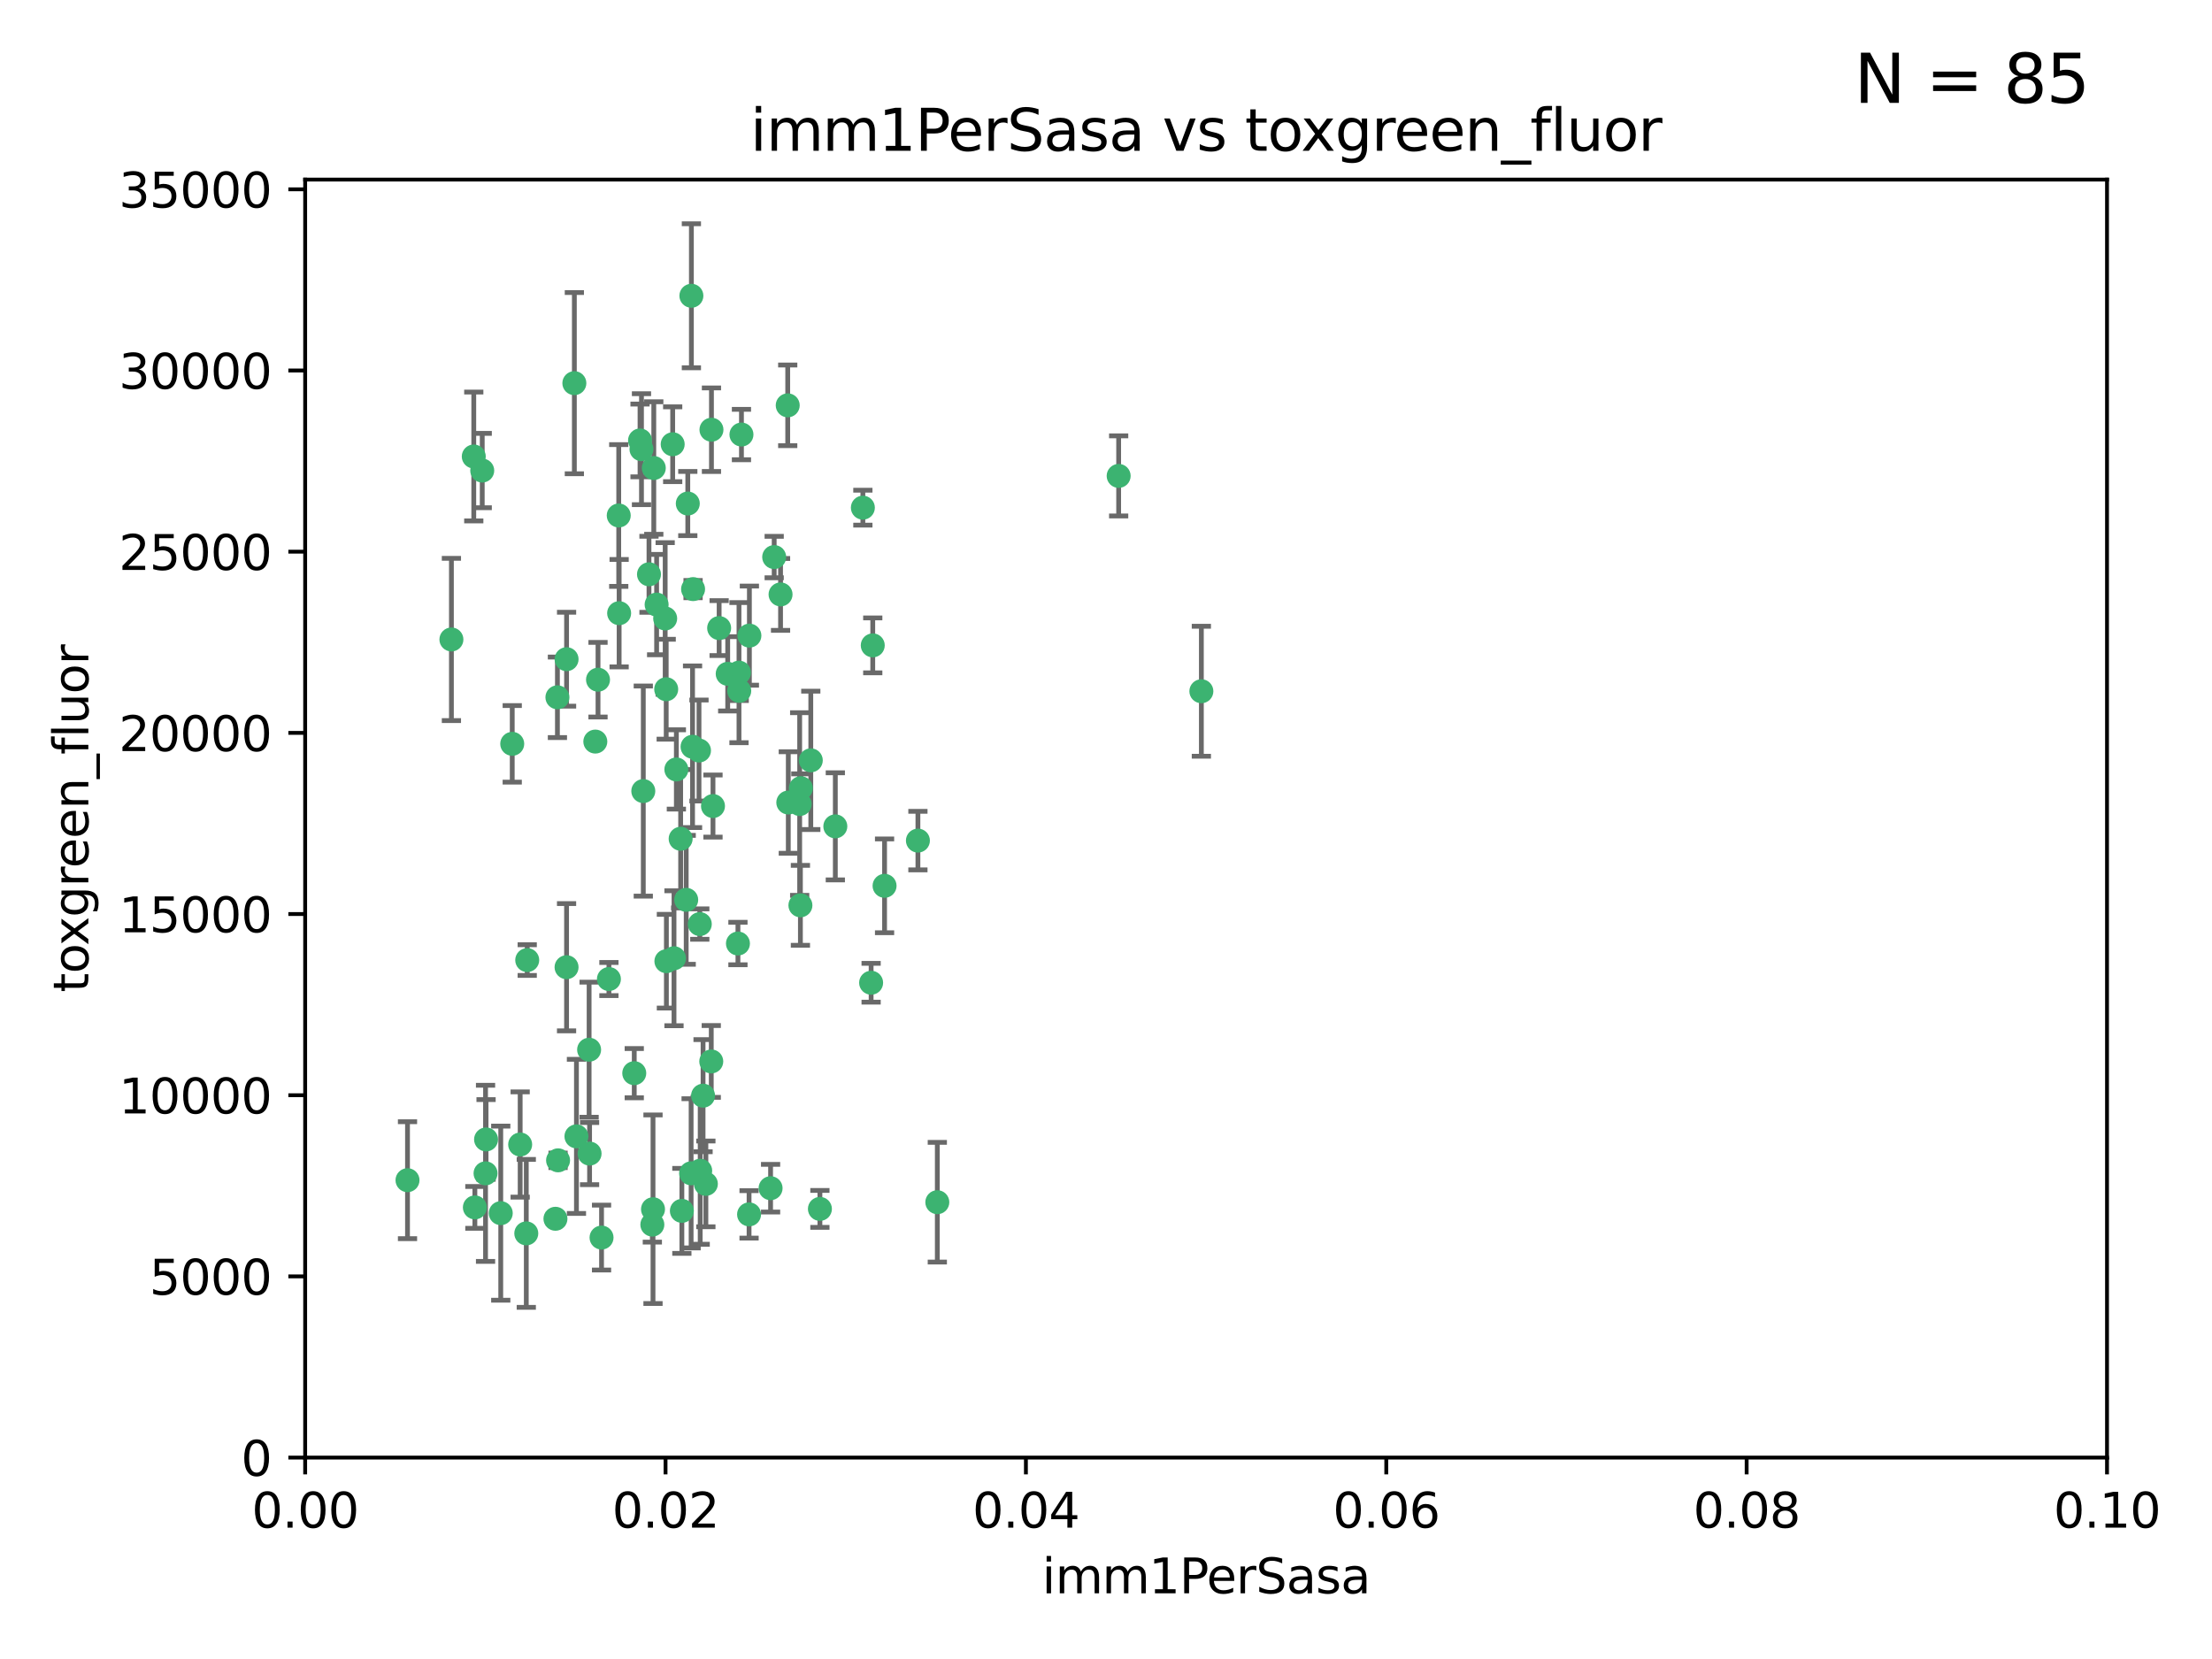 <?xml version="1.0" encoding="utf-8" standalone="no"?>
<!DOCTYPE svg PUBLIC "-//W3C//DTD SVG 1.1//EN"
  "http://www.w3.org/Graphics/SVG/1.1/DTD/svg11.dtd">
<svg xmlns:xlink="http://www.w3.org/1999/xlink" width="460.8pt" height="345.6pt" viewBox="0 0 460.8 345.6" xmlns="http://www.w3.org/2000/svg" version="1.1">
 <defs>
  <style type="text/css">*{stroke-linejoin: round; stroke-linecap: butt}</style>
 </defs>
 <g id="figure_1">
  <g id="patch_1">
   <path d="M 0 345.6 
L 460.8 345.6 
L 460.8 0 
L 0 0 
z
" style="fill: #ffffff"/>
  </g>
  <g id="axes_1">
   <g id="patch_2">
    <path d="M 63.571 303.64 
L 438.93 303.64 
L 438.93 37.411 
L 63.571 37.411 
z
" style="fill: #ffffff"/>
   </g>
   <g id="PathCollection_1">
    <defs>
     <path id="m3c16ac84f9" d="M 0 1.118 
C 0.297 1.118 0.581 1 0.791 0.791 
C 1 0.581 1.118 0.297 1.118 0 
C 1.118 -0.297 1 -0.581 0.791 -0.791 
C 0.581 -1 0.297 -1.118 0 -1.118 
C -0.297 -1.118 -0.581 -1 -0.791 -0.791 
C -1 -0.581 -1.118 -0.297 -1.118 0 
C -1.118 0.297 -1 0.581 -0.791 0.791 
C -0.581 1 -0.297 1.118 0 1.118 
z
" style="stroke: #3cb371"/>
    </defs>
    <g clip-path="url(#p09a62c5d7c)">
     <use xlink:href="#m3c16ac84f9" x="100.458" y="98.026" style="fill: #3cb371; stroke: #3cb371"/>
     <use xlink:href="#m3c16ac84f9" x="98.695" y="95.094" style="fill: #3cb371; stroke: #3cb371"/>
     <use xlink:href="#m3c16ac84f9" x="148.21" y="89.516" style="fill: #3cb371; stroke: #3cb371"/>
     <use xlink:href="#m3c16ac84f9" x="161.277" y="116.045" style="fill: #3cb371; stroke: #3cb371"/>
     <use xlink:href="#m3c16ac84f9" x="138.568" y="128.839" style="fill: #3cb371; stroke: #3cb371"/>
     <use xlink:href="#m3c16ac84f9" x="118.027" y="137.321" style="fill: #3cb371; stroke: #3cb371"/>
     <use xlink:href="#m3c16ac84f9" x="168.903" y="158.394" style="fill: #3cb371; stroke: #3cb371"/>
     <use xlink:href="#m3c16ac84f9" x="133.331" y="91.754" style="fill: #3cb371; stroke: #3cb371"/>
     <use xlink:href="#m3c16ac84f9" x="136.786" y="125.947" style="fill: #3cb371; stroke: #3cb371"/>
     <use xlink:href="#m3c16ac84f9" x="124.016" y="154.483" style="fill: #3cb371; stroke: #3cb371"/>
     <use xlink:href="#m3c16ac84f9" x="128.894" y="107.386" style="fill: #3cb371; stroke: #3cb371"/>
     <use xlink:href="#m3c16ac84f9" x="135.196" y="119.635" style="fill: #3cb371; stroke: #3cb371"/>
     <use xlink:href="#m3c16ac84f9" x="119.649" y="79.819" style="fill: #3cb371; stroke: #3cb371"/>
     <use xlink:href="#m3c16ac84f9" x="144.38" y="122.72" style="fill: #3cb371; stroke: #3cb371"/>
     <use xlink:href="#m3c16ac84f9" x="126.849" y="203.953" style="fill: #3cb371; stroke: #3cb371"/>
     <use xlink:href="#m3c16ac84f9" x="181.811" y="134.443" style="fill: #3cb371; stroke: #3cb371"/>
     <use xlink:href="#m3c16ac84f9" x="106.707" y="154.954" style="fill: #3cb371; stroke: #3cb371"/>
     <use xlink:href="#m3c16ac84f9" x="143.28" y="104.896" style="fill: #3cb371; stroke: #3cb371"/>
     <use xlink:href="#m3c16ac84f9" x="145.613" y="156.348" style="fill: #3cb371; stroke: #3cb371"/>
     <use xlink:href="#m3c16ac84f9" x="179.751" y="105.756" style="fill: #3cb371; stroke: #3cb371"/>
     <use xlink:href="#m3c16ac84f9" x="136.196" y="97.498" style="fill: #3cb371; stroke: #3cb371"/>
     <use xlink:href="#m3c16ac84f9" x="140.132" y="92.545" style="fill: #3cb371; stroke: #3cb371"/>
     <use xlink:href="#m3c16ac84f9" x="153.995" y="143.916" style="fill: #3cb371; stroke: #3cb371"/>
     <use xlink:href="#m3c16ac84f9" x="109.831" y="200.005" style="fill: #3cb371; stroke: #3cb371"/>
     <use xlink:href="#m3c16ac84f9" x="149.81" y="130.84" style="fill: #3cb371; stroke: #3cb371"/>
     <use xlink:href="#m3c16ac84f9" x="135.895" y="255.109" style="fill: #3cb371; stroke: #3cb371"/>
     <use xlink:href="#m3c16ac84f9" x="140.407" y="199.62" style="fill: #3cb371; stroke: #3cb371"/>
     <use xlink:href="#m3c16ac84f9" x="151.594" y="140.37" style="fill: #3cb371; stroke: #3cb371"/>
     <use xlink:href="#m3c16ac84f9" x="164.216" y="167.179" style="fill: #3cb371; stroke: #3cb371"/>
     <use xlink:href="#m3c16ac84f9" x="148.529" y="167.916" style="fill: #3cb371; stroke: #3cb371"/>
     <use xlink:href="#m3c16ac84f9" x="133.632" y="93.572" style="fill: #3cb371; stroke: #3cb371"/>
     <use xlink:href="#m3c16ac84f9" x="128.977" y="127.738" style="fill: #3cb371; stroke: #3cb371"/>
     <use xlink:href="#m3c16ac84f9" x="116.121" y="145.262" style="fill: #3cb371; stroke: #3cb371"/>
     <use xlink:href="#m3c16ac84f9" x="142.949" y="187.448" style="fill: #3cb371; stroke: #3cb371"/>
     <use xlink:href="#m3c16ac84f9" x="153.946" y="140.122" style="fill: #3cb371; stroke: #3cb371"/>
     <use xlink:href="#m3c16ac84f9" x="145.864" y="243.887" style="fill: #3cb371; stroke: #3cb371"/>
     <use xlink:href="#m3c16ac84f9" x="144.029" y="61.614" style="fill: #3cb371; stroke: #3cb371"/>
     <use xlink:href="#m3c16ac84f9" x="166.741" y="188.597" style="fill: #3cb371; stroke: #3cb371"/>
     <use xlink:href="#m3c16ac84f9" x="164.097" y="84.44" style="fill: #3cb371; stroke: #3cb371"/>
     <use xlink:href="#m3c16ac84f9" x="156.112" y="132.411" style="fill: #3cb371; stroke: #3cb371"/>
     <use xlink:href="#m3c16ac84f9" x="115.709" y="253.893" style="fill: #3cb371; stroke: #3cb371"/>
     <use xlink:href="#m3c16ac84f9" x="160.527" y="247.522" style="fill: #3cb371; stroke: #3cb371"/>
     <use xlink:href="#m3c16ac84f9" x="233.037" y="99.14" style="fill: #3cb371; stroke: #3cb371"/>
     <use xlink:href="#m3c16ac84f9" x="181.47" y="204.723" style="fill: #3cb371; stroke: #3cb371"/>
     <use xlink:href="#m3c16ac84f9" x="166.831" y="164.19" style="fill: #3cb371; stroke: #3cb371"/>
     <use xlink:href="#m3c16ac84f9" x="144.271" y="155.561" style="fill: #3cb371; stroke: #3cb371"/>
     <use xlink:href="#m3c16ac84f9" x="250.266" y="143.999" style="fill: #3cb371; stroke: #3cb371"/>
     <use xlink:href="#m3c16ac84f9" x="195.26" y="250.441" style="fill: #3cb371; stroke: #3cb371"/>
     <use xlink:href="#m3c16ac84f9" x="174.014" y="172.143" style="fill: #3cb371; stroke: #3cb371"/>
     <use xlink:href="#m3c16ac84f9" x="94.037" y="133.213" style="fill: #3cb371; stroke: #3cb371"/>
     <use xlink:href="#m3c16ac84f9" x="154.458" y="90.523" style="fill: #3cb371; stroke: #3cb371"/>
     <use xlink:href="#m3c16ac84f9" x="140.899" y="160.289" style="fill: #3cb371; stroke: #3cb371"/>
     <use xlink:href="#m3c16ac84f9" x="153.727" y="196.552" style="fill: #3cb371; stroke: #3cb371"/>
     <use xlink:href="#m3c16ac84f9" x="136.034" y="251.902" style="fill: #3cb371; stroke: #3cb371"/>
     <use xlink:href="#m3c16ac84f9" x="148.169" y="221.118" style="fill: #3cb371; stroke: #3cb371"/>
     <use xlink:href="#m3c16ac84f9" x="141.792" y="174.728" style="fill: #3cb371; stroke: #3cb371"/>
     <use xlink:href="#m3c16ac84f9" x="101.256" y="237.366" style="fill: #3cb371; stroke: #3cb371"/>
     <use xlink:href="#m3c16ac84f9" x="143.973" y="244.424" style="fill: #3cb371; stroke: #3cb371"/>
     <use xlink:href="#m3c16ac84f9" x="124.578" y="141.593" style="fill: #3cb371; stroke: #3cb371"/>
     <use xlink:href="#m3c16ac84f9" x="191.219" y="175.112" style="fill: #3cb371; stroke: #3cb371"/>
     <use xlink:href="#m3c16ac84f9" x="145.779" y="192.502" style="fill: #3cb371; stroke: #3cb371"/>
     <use xlink:href="#m3c16ac84f9" x="98.924" y="251.524" style="fill: #3cb371; stroke: #3cb371"/>
     <use xlink:href="#m3c16ac84f9" x="120.084" y="236.725" style="fill: #3cb371; stroke: #3cb371"/>
     <use xlink:href="#m3c16ac84f9" x="109.635" y="256.937" style="fill: #3cb371; stroke: #3cb371"/>
     <use xlink:href="#m3c16ac84f9" x="122.722" y="218.674" style="fill: #3cb371; stroke: #3cb371"/>
     <use xlink:href="#m3c16ac84f9" x="134.01" y="164.794" style="fill: #3cb371; stroke: #3cb371"/>
     <use xlink:href="#m3c16ac84f9" x="138.782" y="143.576" style="fill: #3cb371; stroke: #3cb371"/>
     <use xlink:href="#m3c16ac84f9" x="125.313" y="257.808" style="fill: #3cb371; stroke: #3cb371"/>
     <use xlink:href="#m3c16ac84f9" x="138.822" y="200.236" style="fill: #3cb371; stroke: #3cb371"/>
     <use xlink:href="#m3c16ac84f9" x="84.891" y="245.856" style="fill: #3cb371; stroke: #3cb371"/>
     <use xlink:href="#m3c16ac84f9" x="108.36" y="238.42" style="fill: #3cb371; stroke: #3cb371"/>
     <use xlink:href="#m3c16ac84f9" x="142.046" y="252.246" style="fill: #3cb371; stroke: #3cb371"/>
     <use xlink:href="#m3c16ac84f9" x="170.802" y="251.838" style="fill: #3cb371; stroke: #3cb371"/>
     <use xlink:href="#m3c16ac84f9" x="166.587" y="167.495" style="fill: #3cb371; stroke: #3cb371"/>
     <use xlink:href="#m3c16ac84f9" x="104.316" y="252.723" style="fill: #3cb371; stroke: #3cb371"/>
     <use xlink:href="#m3c16ac84f9" x="132.127" y="223.562" style="fill: #3cb371; stroke: #3cb371"/>
     <use xlink:href="#m3c16ac84f9" x="101.148" y="244.428" style="fill: #3cb371; stroke: #3cb371"/>
     <use xlink:href="#m3c16ac84f9" x="162.604" y="123.828" style="fill: #3cb371; stroke: #3cb371"/>
     <use xlink:href="#m3c16ac84f9" x="122.819" y="240.314" style="fill: #3cb371; stroke: #3cb371"/>
     <use xlink:href="#m3c16ac84f9" x="116.256" y="241.718" style="fill: #3cb371; stroke: #3cb371"/>
     <use xlink:href="#m3c16ac84f9" x="156.045" y="252.978" style="fill: #3cb371; stroke: #3cb371"/>
     <use xlink:href="#m3c16ac84f9" x="118.024" y="201.488" style="fill: #3cb371; stroke: #3cb371"/>
     <use xlink:href="#m3c16ac84f9" x="184.271" y="184.534" style="fill: #3cb371; stroke: #3cb371"/>
     <use xlink:href="#m3c16ac84f9" x="147.046" y="246.624" style="fill: #3cb371; stroke: #3cb371"/>
     <use xlink:href="#m3c16ac84f9" x="146.461" y="228.248" style="fill: #3cb371; stroke: #3cb371"/>
    </g>
   </g>
   <g id="matplotlib.axis_1">
    <g id="xtick_1">
     <g id="line2d_1">
      <defs>
       <path id="m0280bcc52c" d="M 0 0 
L 0 3.5 
" style="stroke: #000000; stroke-width: 0.8"/>
      </defs>
      <g>
       <use xlink:href="#m0280bcc52c" x="63.571" y="303.64" style="stroke: #000000; stroke-width: 0.8"/>
      </g>
     </g>
     <g id="text_1">
      <!-- 0.00 -->
      <g transform="translate(52.438 318.238)scale(0.1 -0.1)">
       <defs>
        <path id="DejaVuSans-30" d="M 2034 4250 
Q 1547 4250 1301 3770 
Q 1056 3291 1056 2328 
Q 1056 1369 1301 889 
Q 1547 409 2034 409 
Q 2525 409 2770 889 
Q 3016 1369 3016 2328 
Q 3016 3291 2770 3770 
Q 2525 4250 2034 4250 
z
M 2034 4750 
Q 2819 4750 3233 4129 
Q 3647 3509 3647 2328 
Q 3647 1150 3233 529 
Q 2819 -91 2034 -91 
Q 1250 -91 836 529 
Q 422 1150 422 2328 
Q 422 3509 836 4129 
Q 1250 4750 2034 4750 
z
" transform="scale(0.016)"/>
        <path id="DejaVuSans-2e" d="M 684 794 
L 1344 794 
L 1344 0 
L 684 0 
L 684 794 
z
" transform="scale(0.016)"/>
       </defs>
       <use xlink:href="#DejaVuSans-30"/>
       <use xlink:href="#DejaVuSans-2e" x="63.623"/>
       <use xlink:href="#DejaVuSans-30" x="95.41"/>
       <use xlink:href="#DejaVuSans-30" x="159.033"/>
      </g>
     </g>
    </g>
    <g id="xtick_2">
     <g id="line2d_2">
      <g>
       <use xlink:href="#m0280bcc52c" x="138.643" y="303.64" style="stroke: #000000; stroke-width: 0.8"/>
      </g>
     </g>
     <g id="text_2">
      <!-- 0.02 -->
      <g transform="translate(127.51 318.238)scale(0.1 -0.1)">
       <defs>
        <path id="DejaVuSans-32" d="M 1228 531 
L 3431 531 
L 3431 0 
L 469 0 
L 469 531 
Q 828 903 1448 1529 
Q 2069 2156 2228 2338 
Q 2531 2678 2651 2914 
Q 2772 3150 2772 3378 
Q 2772 3750 2511 3984 
Q 2250 4219 1831 4219 
Q 1534 4219 1204 4116 
Q 875 4013 500 3803 
L 500 4441 
Q 881 4594 1212 4672 
Q 1544 4750 1819 4750 
Q 2544 4750 2975 4387 
Q 3406 4025 3406 3419 
Q 3406 3131 3298 2873 
Q 3191 2616 2906 2266 
Q 2828 2175 2409 1742 
Q 1991 1309 1228 531 
z
" transform="scale(0.016)"/>
       </defs>
       <use xlink:href="#DejaVuSans-30"/>
       <use xlink:href="#DejaVuSans-2e" x="63.623"/>
       <use xlink:href="#DejaVuSans-30" x="95.41"/>
       <use xlink:href="#DejaVuSans-32" x="159.033"/>
      </g>
     </g>
    </g>
    <g id="xtick_3">
     <g id="line2d_3">
      <g>
       <use xlink:href="#m0280bcc52c" x="213.715" y="303.64" style="stroke: #000000; stroke-width: 0.8"/>
      </g>
     </g>
     <g id="text_3">
      <!-- 0.04 -->
      <g transform="translate(202.582 318.238)scale(0.1 -0.1)">
       <defs>
        <path id="DejaVuSans-34" d="M 2419 4116 
L 825 1625 
L 2419 1625 
L 2419 4116 
z
M 2253 4666 
L 3047 4666 
L 3047 1625 
L 3713 1625 
L 3713 1100 
L 3047 1100 
L 3047 0 
L 2419 0 
L 2419 1100 
L 313 1100 
L 313 1709 
L 2253 4666 
z
" transform="scale(0.016)"/>
       </defs>
       <use xlink:href="#DejaVuSans-30"/>
       <use xlink:href="#DejaVuSans-2e" x="63.623"/>
       <use xlink:href="#DejaVuSans-30" x="95.41"/>
       <use xlink:href="#DejaVuSans-34" x="159.033"/>
      </g>
     </g>
    </g>
    <g id="xtick_4">
     <g id="line2d_4">
      <g>
       <use xlink:href="#m0280bcc52c" x="288.786" y="303.64" style="stroke: #000000; stroke-width: 0.8"/>
      </g>
     </g>
     <g id="text_4">
      <!-- 0.06 -->
      <g transform="translate(277.654 318.238)scale(0.1 -0.1)">
       <defs>
        <path id="DejaVuSans-36" d="M 2113 2584 
Q 1688 2584 1439 2293 
Q 1191 2003 1191 1497 
Q 1191 994 1439 701 
Q 1688 409 2113 409 
Q 2538 409 2786 701 
Q 3034 994 3034 1497 
Q 3034 2003 2786 2293 
Q 2538 2584 2113 2584 
z
M 3366 4563 
L 3366 3988 
Q 3128 4100 2886 4159 
Q 2644 4219 2406 4219 
Q 1781 4219 1451 3797 
Q 1122 3375 1075 2522 
Q 1259 2794 1537 2939 
Q 1816 3084 2150 3084 
Q 2853 3084 3261 2657 
Q 3669 2231 3669 1497 
Q 3669 778 3244 343 
Q 2819 -91 2113 -91 
Q 1303 -91 875 529 
Q 447 1150 447 2328 
Q 447 3434 972 4092 
Q 1497 4750 2381 4750 
Q 2619 4750 2861 4703 
Q 3103 4656 3366 4563 
z
" transform="scale(0.016)"/>
       </defs>
       <use xlink:href="#DejaVuSans-30"/>
       <use xlink:href="#DejaVuSans-2e" x="63.623"/>
       <use xlink:href="#DejaVuSans-30" x="95.41"/>
       <use xlink:href="#DejaVuSans-36" x="159.033"/>
      </g>
     </g>
    </g>
    <g id="xtick_5">
     <g id="line2d_5">
      <g>
       <use xlink:href="#m0280bcc52c" x="363.858" y="303.64" style="stroke: #000000; stroke-width: 0.8"/>
      </g>
     </g>
     <g id="text_5">
      <!-- 0.08 -->
      <g transform="translate(352.725 318.238)scale(0.1 -0.1)">
       <defs>
        <path id="DejaVuSans-38" d="M 2034 2216 
Q 1584 2216 1326 1975 
Q 1069 1734 1069 1313 
Q 1069 891 1326 650 
Q 1584 409 2034 409 
Q 2484 409 2743 651 
Q 3003 894 3003 1313 
Q 3003 1734 2745 1975 
Q 2488 2216 2034 2216 
z
M 1403 2484 
Q 997 2584 770 2862 
Q 544 3141 544 3541 
Q 544 4100 942 4425 
Q 1341 4750 2034 4750 
Q 2731 4750 3128 4425 
Q 3525 4100 3525 3541 
Q 3525 3141 3298 2862 
Q 3072 2584 2669 2484 
Q 3125 2378 3379 2068 
Q 3634 1759 3634 1313 
Q 3634 634 3220 271 
Q 2806 -91 2034 -91 
Q 1263 -91 848 271 
Q 434 634 434 1313 
Q 434 1759 690 2068 
Q 947 2378 1403 2484 
z
M 1172 3481 
Q 1172 3119 1398 2916 
Q 1625 2713 2034 2713 
Q 2441 2713 2670 2916 
Q 2900 3119 2900 3481 
Q 2900 3844 2670 4047 
Q 2441 4250 2034 4250 
Q 1625 4250 1398 4047 
Q 1172 3844 1172 3481 
z
" transform="scale(0.016)"/>
       </defs>
       <use xlink:href="#DejaVuSans-30"/>
       <use xlink:href="#DejaVuSans-2e" x="63.623"/>
       <use xlink:href="#DejaVuSans-30" x="95.41"/>
       <use xlink:href="#DejaVuSans-38" x="159.033"/>
      </g>
     </g>
    </g>
    <g id="xtick_6">
     <g id="line2d_6">
      <g>
       <use xlink:href="#m0280bcc52c" x="438.93" y="303.64" style="stroke: #000000; stroke-width: 0.8"/>
      </g>
     </g>
     <g id="text_6">
      <!-- 0.10 -->
      <g transform="translate(427.797 318.238)scale(0.1 -0.1)">
       <defs>
        <path id="DejaVuSans-31" d="M 794 531 
L 1825 531 
L 1825 4091 
L 703 3866 
L 703 4441 
L 1819 4666 
L 2450 4666 
L 2450 531 
L 3481 531 
L 3481 0 
L 794 0 
L 794 531 
z
" transform="scale(0.016)"/>
       </defs>
       <use xlink:href="#DejaVuSans-30"/>
       <use xlink:href="#DejaVuSans-2e" x="63.623"/>
       <use xlink:href="#DejaVuSans-31" x="95.41"/>
       <use xlink:href="#DejaVuSans-30" x="159.033"/>
      </g>
     </g>
    </g>
    <g id="text_7">
     <!-- imm1PerSasa -->
     <g transform="translate(217.067 331.917)scale(0.1 -0.1)">
      <defs>
       <path id="DejaVuSans-69" d="M 603 3500 
L 1178 3500 
L 1178 0 
L 603 0 
L 603 3500 
z
M 603 4863 
L 1178 4863 
L 1178 4134 
L 603 4134 
L 603 4863 
z
" transform="scale(0.016)"/>
       <path id="DejaVuSans-6d" d="M 3328 2828 
Q 3544 3216 3844 3400 
Q 4144 3584 4550 3584 
Q 5097 3584 5394 3201 
Q 5691 2819 5691 2113 
L 5691 0 
L 5113 0 
L 5113 2094 
Q 5113 2597 4934 2840 
Q 4756 3084 4391 3084 
Q 3944 3084 3684 2787 
Q 3425 2491 3425 1978 
L 3425 0 
L 2847 0 
L 2847 2094 
Q 2847 2600 2669 2842 
Q 2491 3084 2119 3084 
Q 1678 3084 1418 2786 
Q 1159 2488 1159 1978 
L 1159 0 
L 581 0 
L 581 3500 
L 1159 3500 
L 1159 2956 
Q 1356 3278 1631 3431 
Q 1906 3584 2284 3584 
Q 2666 3584 2933 3390 
Q 3200 3197 3328 2828 
z
" transform="scale(0.016)"/>
       <path id="DejaVuSans-50" d="M 1259 4147 
L 1259 2394 
L 2053 2394 
Q 2494 2394 2734 2622 
Q 2975 2850 2975 3272 
Q 2975 3691 2734 3919 
Q 2494 4147 2053 4147 
L 1259 4147 
z
M 628 4666 
L 2053 4666 
Q 2838 4666 3239 4311 
Q 3641 3956 3641 3272 
Q 3641 2581 3239 2228 
Q 2838 1875 2053 1875 
L 1259 1875 
L 1259 0 
L 628 0 
L 628 4666 
z
" transform="scale(0.016)"/>
       <path id="DejaVuSans-65" d="M 3597 1894 
L 3597 1613 
L 953 1613 
Q 991 1019 1311 708 
Q 1631 397 2203 397 
Q 2534 397 2845 478 
Q 3156 559 3463 722 
L 3463 178 
Q 3153 47 2828 -22 
Q 2503 -91 2169 -91 
Q 1331 -91 842 396 
Q 353 884 353 1716 
Q 353 2575 817 3079 
Q 1281 3584 2069 3584 
Q 2775 3584 3186 3129 
Q 3597 2675 3597 1894 
z
M 3022 2063 
Q 3016 2534 2758 2815 
Q 2500 3097 2075 3097 
Q 1594 3097 1305 2825 
Q 1016 2553 972 2059 
L 3022 2063 
z
" transform="scale(0.016)"/>
       <path id="DejaVuSans-72" d="M 2631 2963 
Q 2534 3019 2420 3045 
Q 2306 3072 2169 3072 
Q 1681 3072 1420 2755 
Q 1159 2438 1159 1844 
L 1159 0 
L 581 0 
L 581 3500 
L 1159 3500 
L 1159 2956 
Q 1341 3275 1631 3429 
Q 1922 3584 2338 3584 
Q 2397 3584 2469 3576 
Q 2541 3569 2628 3553 
L 2631 2963 
z
" transform="scale(0.016)"/>
       <path id="DejaVuSans-53" d="M 3425 4513 
L 3425 3897 
Q 3066 4069 2747 4153 
Q 2428 4238 2131 4238 
Q 1616 4238 1336 4038 
Q 1056 3838 1056 3469 
Q 1056 3159 1242 3001 
Q 1428 2844 1947 2747 
L 2328 2669 
Q 3034 2534 3370 2195 
Q 3706 1856 3706 1288 
Q 3706 609 3251 259 
Q 2797 -91 1919 -91 
Q 1588 -91 1214 -16 
Q 841 59 441 206 
L 441 856 
Q 825 641 1194 531 
Q 1563 422 1919 422 
Q 2459 422 2753 634 
Q 3047 847 3047 1241 
Q 3047 1584 2836 1778 
Q 2625 1972 2144 2069 
L 1759 2144 
Q 1053 2284 737 2584 
Q 422 2884 422 3419 
Q 422 4038 858 4394 
Q 1294 4750 2059 4750 
Q 2388 4750 2728 4690 
Q 3069 4631 3425 4513 
z
" transform="scale(0.016)"/>
       <path id="DejaVuSans-61" d="M 2194 1759 
Q 1497 1759 1228 1600 
Q 959 1441 959 1056 
Q 959 750 1161 570 
Q 1363 391 1709 391 
Q 2188 391 2477 730 
Q 2766 1069 2766 1631 
L 2766 1759 
L 2194 1759 
z
M 3341 1997 
L 3341 0 
L 2766 0 
L 2766 531 
Q 2569 213 2275 61 
Q 1981 -91 1556 -91 
Q 1019 -91 701 211 
Q 384 513 384 1019 
Q 384 1609 779 1909 
Q 1175 2209 1959 2209 
L 2766 2209 
L 2766 2266 
Q 2766 2663 2505 2880 
Q 2244 3097 1772 3097 
Q 1472 3097 1187 3025 
Q 903 2953 641 2809 
L 641 3341 
Q 956 3463 1253 3523 
Q 1550 3584 1831 3584 
Q 2591 3584 2966 3190 
Q 3341 2797 3341 1997 
z
" transform="scale(0.016)"/>
       <path id="DejaVuSans-73" d="M 2834 3397 
L 2834 2853 
Q 2591 2978 2328 3040 
Q 2066 3103 1784 3103 
Q 1356 3103 1142 2972 
Q 928 2841 928 2578 
Q 928 2378 1081 2264 
Q 1234 2150 1697 2047 
L 1894 2003 
Q 2506 1872 2764 1633 
Q 3022 1394 3022 966 
Q 3022 478 2636 193 
Q 2250 -91 1575 -91 
Q 1294 -91 989 -36 
Q 684 19 347 128 
L 347 722 
Q 666 556 975 473 
Q 1284 391 1588 391 
Q 1994 391 2212 530 
Q 2431 669 2431 922 
Q 2431 1156 2273 1281 
Q 2116 1406 1581 1522 
L 1381 1569 
Q 847 1681 609 1914 
Q 372 2147 372 2553 
Q 372 3047 722 3315 
Q 1072 3584 1716 3584 
Q 2034 3584 2315 3537 
Q 2597 3491 2834 3397 
z
" transform="scale(0.016)"/>
      </defs>
      <use xlink:href="#DejaVuSans-69"/>
      <use xlink:href="#DejaVuSans-6d" x="27.783"/>
      <use xlink:href="#DejaVuSans-6d" x="125.195"/>
      <use xlink:href="#DejaVuSans-31" x="222.607"/>
      <use xlink:href="#DejaVuSans-50" x="286.23"/>
      <use xlink:href="#DejaVuSans-65" x="342.908"/>
      <use xlink:href="#DejaVuSans-72" x="404.432"/>
      <use xlink:href="#DejaVuSans-53" x="445.545"/>
      <use xlink:href="#DejaVuSans-61" x="509.021"/>
      <use xlink:href="#DejaVuSans-73" x="570.301"/>
      <use xlink:href="#DejaVuSans-61" x="622.4"/>
     </g>
    </g>
   </g>
   <g id="matplotlib.axis_2">
    <g id="ytick_1">
     <g id="line2d_7">
      <defs>
       <path id="m03ddef6992" d="M 0 0 
L -3.5 0 
" style="stroke: #000000; stroke-width: 0.8"/>
      </defs>
      <g>
       <use xlink:href="#m03ddef6992" x="63.571" y="303.64" style="stroke: #000000; stroke-width: 0.8"/>
      </g>
     </g>
     <g id="text_8">
      <!-- 0 -->
      <g transform="translate(50.209 307.439)scale(0.1 -0.1)">
       <use xlink:href="#DejaVuSans-30"/>
      </g>
     </g>
    </g>
    <g id="ytick_2">
     <g id="line2d_8">
      <g>
       <use xlink:href="#m03ddef6992" x="63.571" y="265.897" style="stroke: #000000; stroke-width: 0.8"/>
      </g>
     </g>
     <g id="text_9">
      <!-- 5000 -->
      <g transform="translate(31.121 269.696)scale(0.1 -0.1)">
       <defs>
        <path id="DejaVuSans-35" d="M 691 4666 
L 3169 4666 
L 3169 4134 
L 1269 4134 
L 1269 2991 
Q 1406 3038 1543 3061 
Q 1681 3084 1819 3084 
Q 2600 3084 3056 2656 
Q 3513 2228 3513 1497 
Q 3513 744 3044 326 
Q 2575 -91 1722 -91 
Q 1428 -91 1123 -41 
Q 819 9 494 109 
L 494 744 
Q 775 591 1075 516 
Q 1375 441 1709 441 
Q 2250 441 2565 725 
Q 2881 1009 2881 1497 
Q 2881 1984 2565 2268 
Q 2250 2553 1709 2553 
Q 1456 2553 1204 2497 
Q 953 2441 691 2322 
L 691 4666 
z
" transform="scale(0.016)"/>
       </defs>
       <use xlink:href="#DejaVuSans-35"/>
       <use xlink:href="#DejaVuSans-30" x="63.623"/>
       <use xlink:href="#DejaVuSans-30" x="127.246"/>
       <use xlink:href="#DejaVuSans-30" x="190.869"/>
      </g>
     </g>
    </g>
    <g id="ytick_3">
     <g id="line2d_9">
      <g>
       <use xlink:href="#m03ddef6992" x="63.571" y="228.154" style="stroke: #000000; stroke-width: 0.8"/>
      </g>
     </g>
     <g id="text_10">
      <!-- 10000 -->
      <g transform="translate(24.759 231.953)scale(0.1 -0.1)">
       <use xlink:href="#DejaVuSans-31"/>
       <use xlink:href="#DejaVuSans-30" x="63.623"/>
       <use xlink:href="#DejaVuSans-30" x="127.246"/>
       <use xlink:href="#DejaVuSans-30" x="190.869"/>
       <use xlink:href="#DejaVuSans-30" x="254.492"/>
      </g>
     </g>
    </g>
    <g id="ytick_4">
     <g id="line2d_10">
      <g>
       <use xlink:href="#m03ddef6992" x="63.571" y="190.411" style="stroke: #000000; stroke-width: 0.8"/>
      </g>
     </g>
     <g id="text_11">
      <!-- 15000 -->
      <g transform="translate(24.759 194.21)scale(0.1 -0.1)">
       <use xlink:href="#DejaVuSans-31"/>
       <use xlink:href="#DejaVuSans-35" x="63.623"/>
       <use xlink:href="#DejaVuSans-30" x="127.246"/>
       <use xlink:href="#DejaVuSans-30" x="190.869"/>
       <use xlink:href="#DejaVuSans-30" x="254.492"/>
      </g>
     </g>
    </g>
    <g id="ytick_5">
     <g id="line2d_11">
      <g>
       <use xlink:href="#m03ddef6992" x="63.571" y="152.668" style="stroke: #000000; stroke-width: 0.8"/>
      </g>
     </g>
     <g id="text_12">
      <!-- 20000 -->
      <g transform="translate(24.759 156.467)scale(0.1 -0.1)">
       <use xlink:href="#DejaVuSans-32"/>
       <use xlink:href="#DejaVuSans-30" x="63.623"/>
       <use xlink:href="#DejaVuSans-30" x="127.246"/>
       <use xlink:href="#DejaVuSans-30" x="190.869"/>
       <use xlink:href="#DejaVuSans-30" x="254.492"/>
      </g>
     </g>
    </g>
    <g id="ytick_6">
     <g id="line2d_12">
      <g>
       <use xlink:href="#m03ddef6992" x="63.571" y="114.925" style="stroke: #000000; stroke-width: 0.8"/>
      </g>
     </g>
     <g id="text_13">
      <!-- 25000 -->
      <g transform="translate(24.759 118.724)scale(0.1 -0.1)">
       <use xlink:href="#DejaVuSans-32"/>
       <use xlink:href="#DejaVuSans-35" x="63.623"/>
       <use xlink:href="#DejaVuSans-30" x="127.246"/>
       <use xlink:href="#DejaVuSans-30" x="190.869"/>
       <use xlink:href="#DejaVuSans-30" x="254.492"/>
      </g>
     </g>
    </g>
    <g id="ytick_7">
     <g id="line2d_13">
      <g>
       <use xlink:href="#m03ddef6992" x="63.571" y="77.181" style="stroke: #000000; stroke-width: 0.8"/>
      </g>
     </g>
     <g id="text_14">
      <!-- 30000 -->
      <g transform="translate(24.759 80.981)scale(0.1 -0.1)">
       <defs>
        <path id="DejaVuSans-33" d="M 2597 2516 
Q 3050 2419 3304 2112 
Q 3559 1806 3559 1356 
Q 3559 666 3084 287 
Q 2609 -91 1734 -91 
Q 1441 -91 1130 -33 
Q 819 25 488 141 
L 488 750 
Q 750 597 1062 519 
Q 1375 441 1716 441 
Q 2309 441 2620 675 
Q 2931 909 2931 1356 
Q 2931 1769 2642 2001 
Q 2353 2234 1838 2234 
L 1294 2234 
L 1294 2753 
L 1863 2753 
Q 2328 2753 2575 2939 
Q 2822 3125 2822 3475 
Q 2822 3834 2567 4026 
Q 2313 4219 1838 4219 
Q 1578 4219 1281 4162 
Q 984 4106 628 3988 
L 628 4550 
Q 988 4650 1302 4700 
Q 1616 4750 1894 4750 
Q 2613 4750 3031 4423 
Q 3450 4097 3450 3541 
Q 3450 3153 3228 2886 
Q 3006 2619 2597 2516 
z
" transform="scale(0.016)"/>
       </defs>
       <use xlink:href="#DejaVuSans-33"/>
       <use xlink:href="#DejaVuSans-30" x="63.623"/>
       <use xlink:href="#DejaVuSans-30" x="127.246"/>
       <use xlink:href="#DejaVuSans-30" x="190.869"/>
       <use xlink:href="#DejaVuSans-30" x="254.492"/>
      </g>
     </g>
    </g>
    <g id="ytick_8">
     <g id="line2d_14">
      <g>
       <use xlink:href="#m03ddef6992" x="63.571" y="39.438" style="stroke: #000000; stroke-width: 0.8"/>
      </g>
     </g>
     <g id="text_15">
      <!-- 35000 -->
      <g transform="translate(24.759 43.238)scale(0.1 -0.1)">
       <use xlink:href="#DejaVuSans-33"/>
       <use xlink:href="#DejaVuSans-35" x="63.623"/>
       <use xlink:href="#DejaVuSans-30" x="127.246"/>
       <use xlink:href="#DejaVuSans-30" x="190.869"/>
       <use xlink:href="#DejaVuSans-30" x="254.492"/>
      </g>
     </g>
    </g>
    <g id="text_16">
     <!-- toxgreen_fluor -->
     <g transform="translate(18.401 206.72)rotate(-90)scale(0.1 -0.1)">
      <defs>
       <path id="DejaVuSans-74" d="M 1172 4494 
L 1172 3500 
L 2356 3500 
L 2356 3053 
L 1172 3053 
L 1172 1153 
Q 1172 725 1289 603 
Q 1406 481 1766 481 
L 2356 481 
L 2356 0 
L 1766 0 
Q 1100 0 847 248 
Q 594 497 594 1153 
L 594 3053 
L 172 3053 
L 172 3500 
L 594 3500 
L 594 4494 
L 1172 4494 
z
" transform="scale(0.016)"/>
       <path id="DejaVuSans-6f" d="M 1959 3097 
Q 1497 3097 1228 2736 
Q 959 2375 959 1747 
Q 959 1119 1226 758 
Q 1494 397 1959 397 
Q 2419 397 2687 759 
Q 2956 1122 2956 1747 
Q 2956 2369 2687 2733 
Q 2419 3097 1959 3097 
z
M 1959 3584 
Q 2709 3584 3137 3096 
Q 3566 2609 3566 1747 
Q 3566 888 3137 398 
Q 2709 -91 1959 -91 
Q 1206 -91 779 398 
Q 353 888 353 1747 
Q 353 2609 779 3096 
Q 1206 3584 1959 3584 
z
" transform="scale(0.016)"/>
       <path id="DejaVuSans-78" d="M 3513 3500 
L 2247 1797 
L 3578 0 
L 2900 0 
L 1881 1375 
L 863 0 
L 184 0 
L 1544 1831 
L 300 3500 
L 978 3500 
L 1906 2253 
L 2834 3500 
L 3513 3500 
z
" transform="scale(0.016)"/>
       <path id="DejaVuSans-67" d="M 2906 1791 
Q 2906 2416 2648 2759 
Q 2391 3103 1925 3103 
Q 1463 3103 1205 2759 
Q 947 2416 947 1791 
Q 947 1169 1205 825 
Q 1463 481 1925 481 
Q 2391 481 2648 825 
Q 2906 1169 2906 1791 
z
M 3481 434 
Q 3481 -459 3084 -895 
Q 2688 -1331 1869 -1331 
Q 1566 -1331 1297 -1286 
Q 1028 -1241 775 -1147 
L 775 -588 
Q 1028 -725 1275 -790 
Q 1522 -856 1778 -856 
Q 2344 -856 2625 -561 
Q 2906 -266 2906 331 
L 2906 616 
Q 2728 306 2450 153 
Q 2172 0 1784 0 
Q 1141 0 747 490 
Q 353 981 353 1791 
Q 353 2603 747 3093 
Q 1141 3584 1784 3584 
Q 2172 3584 2450 3431 
Q 2728 3278 2906 2969 
L 2906 3500 
L 3481 3500 
L 3481 434 
z
" transform="scale(0.016)"/>
       <path id="DejaVuSans-6e" d="M 3513 2113 
L 3513 0 
L 2938 0 
L 2938 2094 
Q 2938 2591 2744 2837 
Q 2550 3084 2163 3084 
Q 1697 3084 1428 2787 
Q 1159 2491 1159 1978 
L 1159 0 
L 581 0 
L 581 3500 
L 1159 3500 
L 1159 2956 
Q 1366 3272 1645 3428 
Q 1925 3584 2291 3584 
Q 2894 3584 3203 3211 
Q 3513 2838 3513 2113 
z
" transform="scale(0.016)"/>
       <path id="DejaVuSans-5f" d="M 3263 -1063 
L 3263 -1509 
L -63 -1509 
L -63 -1063 
L 3263 -1063 
z
" transform="scale(0.016)"/>
       <path id="DejaVuSans-66" d="M 2375 4863 
L 2375 4384 
L 1825 4384 
Q 1516 4384 1395 4259 
Q 1275 4134 1275 3809 
L 1275 3500 
L 2222 3500 
L 2222 3053 
L 1275 3053 
L 1275 0 
L 697 0 
L 697 3053 
L 147 3053 
L 147 3500 
L 697 3500 
L 697 3744 
Q 697 4328 969 4595 
Q 1241 4863 1831 4863 
L 2375 4863 
z
" transform="scale(0.016)"/>
       <path id="DejaVuSans-6c" d="M 603 4863 
L 1178 4863 
L 1178 0 
L 603 0 
L 603 4863 
z
" transform="scale(0.016)"/>
       <path id="DejaVuSans-75" d="M 544 1381 
L 544 3500 
L 1119 3500 
L 1119 1403 
Q 1119 906 1312 657 
Q 1506 409 1894 409 
Q 2359 409 2629 706 
Q 2900 1003 2900 1516 
L 2900 3500 
L 3475 3500 
L 3475 0 
L 2900 0 
L 2900 538 
Q 2691 219 2414 64 
Q 2138 -91 1772 -91 
Q 1169 -91 856 284 
Q 544 659 544 1381 
z
M 1991 3584 
L 1991 3584 
z
" transform="scale(0.016)"/>
      </defs>
      <use xlink:href="#DejaVuSans-74"/>
      <use xlink:href="#DejaVuSans-6f" x="39.209"/>
      <use xlink:href="#DejaVuSans-78" x="97.266"/>
      <use xlink:href="#DejaVuSans-67" x="156.445"/>
      <use xlink:href="#DejaVuSans-72" x="219.922"/>
      <use xlink:href="#DejaVuSans-65" x="258.785"/>
      <use xlink:href="#DejaVuSans-65" x="320.309"/>
      <use xlink:href="#DejaVuSans-6e" x="381.832"/>
      <use xlink:href="#DejaVuSans-5f" x="445.211"/>
      <use xlink:href="#DejaVuSans-66" x="495.211"/>
      <use xlink:href="#DejaVuSans-6c" x="530.416"/>
      <use xlink:href="#DejaVuSans-75" x="558.199"/>
      <use xlink:href="#DejaVuSans-6f" x="621.578"/>
      <use xlink:href="#DejaVuSans-72" x="682.76"/>
     </g>
    </g>
   </g>
   <g id="LineCollection_1">
    <path d="M 100.458 105.772 
L 100.458 90.281 
" clip-path="url(#p09a62c5d7c)" style="fill: none; stroke: #696969"/>
    <path d="M 98.695 108.514 
L 98.695 81.675 
" clip-path="url(#p09a62c5d7c)" style="fill: none; stroke: #696969"/>
    <path d="M 148.21 98.217 
L 148.21 80.815 
" clip-path="url(#p09a62c5d7c)" style="fill: none; stroke: #696969"/>
    <path d="M 161.277 120.361 
L 161.277 111.729 
" clip-path="url(#p09a62c5d7c)" style="fill: none; stroke: #696969"/>
    <path d="M 138.568 144.637 
L 138.568 113.041 
" clip-path="url(#p09a62c5d7c)" style="fill: none; stroke: #696969"/>
    <path d="M 118.027 147.102 
L 118.027 127.541 
" clip-path="url(#p09a62c5d7c)" style="fill: none; stroke: #696969"/>
    <path d="M 168.903 172.807 
L 168.903 143.981 
" clip-path="url(#p09a62c5d7c)" style="fill: none; stroke: #696969"/>
    <path d="M 133.331 99.334 
L 133.331 84.174 
" clip-path="url(#p09a62c5d7c)" style="fill: none; stroke: #696969"/>
    <path d="M 136.786 136.397 
L 136.786 115.497 
" clip-path="url(#p09a62c5d7c)" style="fill: none; stroke: #696969"/>
    <path d="M 124.016 155.048 
L 124.016 153.918 
" clip-path="url(#p09a62c5d7c)" style="fill: none; stroke: #696969"/>
    <path d="M 128.894 122.155 
L 128.894 92.617 
" clip-path="url(#p09a62c5d7c)" style="fill: none; stroke: #696969"/>
    <path d="M 135.196 127.554 
L 135.196 111.717 
" clip-path="url(#p09a62c5d7c)" style="fill: none; stroke: #696969"/>
    <path d="M 119.649 98.693 
L 119.649 60.945 
" clip-path="url(#p09a62c5d7c)" style="fill: none; stroke: #696969"/>
    <path d="M 144.38 124.514 
L 144.38 120.926 
" clip-path="url(#p09a62c5d7c)" style="fill: none; stroke: #696969"/>
    <path d="M 126.849 207.405 
L 126.849 200.501 
" clip-path="url(#p09a62c5d7c)" style="fill: none; stroke: #696969"/>
    <path d="M 181.811 140.163 
L 181.811 128.724 
" clip-path="url(#p09a62c5d7c)" style="fill: none; stroke: #696969"/>
    <path d="M 106.707 162.929 
L 106.707 146.979 
" clip-path="url(#p09a62c5d7c)" style="fill: none; stroke: #696969"/>
    <path d="M 143.28 111.578 
L 143.28 98.214 
" clip-path="url(#p09a62c5d7c)" style="fill: none; stroke: #696969"/>
    <path d="M 145.613 166.868 
L 145.613 145.829 
" clip-path="url(#p09a62c5d7c)" style="fill: none; stroke: #696969"/>
    <path d="M 179.751 109.392 
L 179.751 102.12 
" clip-path="url(#p09a62c5d7c)" style="fill: none; stroke: #696969"/>
    <path d="M 136.196 111.302 
L 136.196 83.693 
" clip-path="url(#p09a62c5d7c)" style="fill: none; stroke: #696969"/>
    <path d="M 140.132 100.341 
L 140.132 84.749 
" clip-path="url(#p09a62c5d7c)" style="fill: none; stroke: #696969"/>
    <path d="M 153.995 145.941 
L 153.995 141.891 
" clip-path="url(#p09a62c5d7c)" style="fill: none; stroke: #696969"/>
    <path d="M 109.831 203.204 
L 109.831 196.806 
" clip-path="url(#p09a62c5d7c)" style="fill: none; stroke: #696969"/>
    <path d="M 149.81 136.561 
L 149.81 125.12 
" clip-path="url(#p09a62c5d7c)" style="fill: none; stroke: #696969"/>
    <path d="M 135.895 258.755 
L 135.895 251.464 
" clip-path="url(#p09a62c5d7c)" style="fill: none; stroke: #696969"/>
    <path d="M 140.407 213.675 
L 140.407 185.565 
" clip-path="url(#p09a62c5d7c)" style="fill: none; stroke: #696969"/>
    <path d="M 151.594 148.106 
L 151.594 132.634 
" clip-path="url(#p09a62c5d7c)" style="fill: none; stroke: #696969"/>
    <path d="M 164.216 177.756 
L 164.216 156.602 
" clip-path="url(#p09a62c5d7c)" style="fill: none; stroke: #696969"/>
    <path d="M 148.529 174.389 
L 148.529 161.444 
" clip-path="url(#p09a62c5d7c)" style="fill: none; stroke: #696969"/>
    <path d="M 133.632 105.129 
L 133.632 82.016 
" clip-path="url(#p09a62c5d7c)" style="fill: none; stroke: #696969"/>
    <path d="M 128.977 138.926 
L 128.977 116.549 
" clip-path="url(#p09a62c5d7c)" style="fill: none; stroke: #696969"/>
    <path d="M 116.121 153.647 
L 116.121 136.877 
" clip-path="url(#p09a62c5d7c)" style="fill: none; stroke: #696969"/>
    <path d="M 142.949 200.874 
L 142.949 174.022 
" clip-path="url(#p09a62c5d7c)" style="fill: none; stroke: #696969"/>
    <path d="M 153.946 154.719 
L 153.946 125.526 
" clip-path="url(#p09a62c5d7c)" style="fill: none; stroke: #696969"/>
    <path d="M 145.864 259.205 
L 145.864 228.569 
" clip-path="url(#p09a62c5d7c)" style="fill: none; stroke: #696969"/>
    <path d="M 144.029 76.614 
L 144.029 46.614 
" clip-path="url(#p09a62c5d7c)" style="fill: none; stroke: #696969"/>
    <path d="M 166.741 196.924 
L 166.741 180.269 
" clip-path="url(#p09a62c5d7c)" style="fill: none; stroke: #696969"/>
    <path d="M 164.097 92.843 
L 164.097 76.037 
" clip-path="url(#p09a62c5d7c)" style="fill: none; stroke: #696969"/>
    <path d="M 156.112 142.738 
L 156.112 122.084 
" clip-path="url(#p09a62c5d7c)" style="fill: none; stroke: #696969"/>
    <path d="M 115.709 254.845 
L 115.709 252.94 
" clip-path="url(#p09a62c5d7c)" style="fill: none; stroke: #696969"/>
    <path d="M 160.527 252.489 
L 160.527 242.555 
" clip-path="url(#p09a62c5d7c)" style="fill: none; stroke: #696969"/>
    <path d="M 233.037 107.483 
L 233.037 90.798 
" clip-path="url(#p09a62c5d7c)" style="fill: none; stroke: #696969"/>
    <path d="M 181.47 208.763 
L 181.47 200.682 
" clip-path="url(#p09a62c5d7c)" style="fill: none; stroke: #696969"/>
    <path d="M 166.831 167.175 
L 166.831 161.206 
" clip-path="url(#p09a62c5d7c)" style="fill: none; stroke: #696969"/>
    <path d="M 144.271 172.398 
L 144.271 138.724 
" clip-path="url(#p09a62c5d7c)" style="fill: none; stroke: #696969"/>
    <path d="M 250.266 157.537 
L 250.266 130.461 
" clip-path="url(#p09a62c5d7c)" style="fill: none; stroke: #696969"/>
    <path d="M 195.26 262.909 
L 195.26 237.974 
" clip-path="url(#p09a62c5d7c)" style="fill: none; stroke: #696969"/>
    <path d="M 174.014 183.299 
L 174.014 160.986 
" clip-path="url(#p09a62c5d7c)" style="fill: none; stroke: #696969"/>
    <path d="M 94.037 150.11 
L 94.037 116.316 
" clip-path="url(#p09a62c5d7c)" style="fill: none; stroke: #696969"/>
    <path d="M 154.458 95.772 
L 154.458 85.274 
" clip-path="url(#p09a62c5d7c)" style="fill: none; stroke: #696969"/>
    <path d="M 140.899 168.551 
L 140.899 152.026 
" clip-path="url(#p09a62c5d7c)" style="fill: none; stroke: #696969"/>
    <path d="M 153.727 200.974 
L 153.727 192.13 
" clip-path="url(#p09a62c5d7c)" style="fill: none; stroke: #696969"/>
    <path d="M 136.034 271.544 
L 136.034 232.26 
" clip-path="url(#p09a62c5d7c)" style="fill: none; stroke: #696969"/>
    <path d="M 148.169 228.596 
L 148.169 213.64 
" clip-path="url(#p09a62c5d7c)" style="fill: none; stroke: #696969"/>
    <path d="M 141.792 189.135 
L 141.792 160.322 
" clip-path="url(#p09a62c5d7c)" style="fill: none; stroke: #696969"/>
    <path d="M 101.256 245.665 
L 101.256 229.068 
" clip-path="url(#p09a62c5d7c)" style="fill: none; stroke: #696969"/>
    <path d="M 143.973 259.965 
L 143.973 228.883 
" clip-path="url(#p09a62c5d7c)" style="fill: none; stroke: #696969"/>
    <path d="M 124.578 149.363 
L 124.578 133.823 
" clip-path="url(#p09a62c5d7c)" style="fill: none; stroke: #696969"/>
    <path d="M 191.219 181.212 
L 191.219 169.013 
" clip-path="url(#p09a62c5d7c)" style="fill: none; stroke: #696969"/>
    <path d="M 145.779 195.669 
L 145.779 189.335 
" clip-path="url(#p09a62c5d7c)" style="fill: none; stroke: #696969"/>
    <path d="M 98.924 255.883 
L 98.924 247.164 
" clip-path="url(#p09a62c5d7c)" style="fill: none; stroke: #696969"/>
    <path d="M 120.084 252.781 
L 120.084 220.67 
" clip-path="url(#p09a62c5d7c)" style="fill: none; stroke: #696969"/>
    <path d="M 109.635 272.347 
L 109.635 241.526 
" clip-path="url(#p09a62c5d7c)" style="fill: none; stroke: #696969"/>
    <path d="M 122.722 232.742 
L 122.722 204.605 
" clip-path="url(#p09a62c5d7c)" style="fill: none; stroke: #696969"/>
    <path d="M 134.01 186.68 
L 134.01 142.908 
" clip-path="url(#p09a62c5d7c)" style="fill: none; stroke: #696969"/>
    <path d="M 138.782 153.98 
L 138.782 133.171 
" clip-path="url(#p09a62c5d7c)" style="fill: none; stroke: #696969"/>
    <path d="M 125.313 264.569 
L 125.313 251.047 
" clip-path="url(#p09a62c5d7c)" style="fill: none; stroke: #696969"/>
    <path d="M 138.822 209.997 
L 138.822 190.475 
" clip-path="url(#p09a62c5d7c)" style="fill: none; stroke: #696969"/>
    <path d="M 84.891 258.035 
L 84.891 233.677 
" clip-path="url(#p09a62c5d7c)" style="fill: none; stroke: #696969"/>
    <path d="M 108.36 249.385 
L 108.36 227.454 
" clip-path="url(#p09a62c5d7c)" style="fill: none; stroke: #696969"/>
    <path d="M 142.046 261.1 
L 142.046 243.393 
" clip-path="url(#p09a62c5d7c)" style="fill: none; stroke: #696969"/>
    <path d="M 170.802 255.685 
L 170.802 247.992 
" clip-path="url(#p09a62c5d7c)" style="fill: none; stroke: #696969"/>
    <path d="M 166.587 186.519 
L 166.587 148.47 
" clip-path="url(#p09a62c5d7c)" style="fill: none; stroke: #696969"/>
    <path d="M 104.316 270.856 
L 104.316 234.59 
" clip-path="url(#p09a62c5d7c)" style="fill: none; stroke: #696969"/>
    <path d="M 132.127 228.692 
L 132.127 218.432 
" clip-path="url(#p09a62c5d7c)" style="fill: none; stroke: #696969"/>
    <path d="M 101.148 262.775 
L 101.148 226.08 
" clip-path="url(#p09a62c5d7c)" style="fill: none; stroke: #696969"/>
    <path d="M 162.604 131.314 
L 162.604 116.343 
" clip-path="url(#p09a62c5d7c)" style="fill: none; stroke: #696969"/>
    <path d="M 122.819 246.787 
L 122.819 233.841 
" clip-path="url(#p09a62c5d7c)" style="fill: none; stroke: #696969"/>
    <path d="M 116.256 243.231 
L 116.256 240.205 
" clip-path="url(#p09a62c5d7c)" style="fill: none; stroke: #696969"/>
    <path d="M 156.045 257.921 
L 156.045 248.036 
" clip-path="url(#p09a62c5d7c)" style="fill: none; stroke: #696969"/>
    <path d="M 118.024 214.744 
L 118.024 188.233 
" clip-path="url(#p09a62c5d7c)" style="fill: none; stroke: #696969"/>
    <path d="M 184.271 194.3 
L 184.271 174.769 
" clip-path="url(#p09a62c5d7c)" style="fill: none; stroke: #696969"/>
    <path d="M 147.046 255.558 
L 147.046 237.689 
" clip-path="url(#p09a62c5d7c)" style="fill: none; stroke: #696969"/>
    <path d="M 146.461 239.929 
L 146.461 216.567 
" clip-path="url(#p09a62c5d7c)" style="fill: none; stroke: #696969"/>
   </g>
   <g id="line2d_15">
    <defs>
     <path id="m5e8b296a55" d="M 2 0 
L -2 -0 
" style="stroke: #696969"/>
    </defs>
    <g clip-path="url(#p09a62c5d7c)">
     <use xlink:href="#m5e8b296a55" x="100.458" y="105.772" style="fill: #696969; stroke: #696969"/>
     <use xlink:href="#m5e8b296a55" x="98.695" y="108.514" style="fill: #696969; stroke: #696969"/>
     <use xlink:href="#m5e8b296a55" x="148.21" y="98.217" style="fill: #696969; stroke: #696969"/>
     <use xlink:href="#m5e8b296a55" x="161.277" y="120.361" style="fill: #696969; stroke: #696969"/>
     <use xlink:href="#m5e8b296a55" x="138.568" y="144.637" style="fill: #696969; stroke: #696969"/>
     <use xlink:href="#m5e8b296a55" x="118.027" y="147.102" style="fill: #696969; stroke: #696969"/>
     <use xlink:href="#m5e8b296a55" x="168.903" y="172.807" style="fill: #696969; stroke: #696969"/>
     <use xlink:href="#m5e8b296a55" x="133.331" y="99.334" style="fill: #696969; stroke: #696969"/>
     <use xlink:href="#m5e8b296a55" x="136.786" y="136.397" style="fill: #696969; stroke: #696969"/>
     <use xlink:href="#m5e8b296a55" x="124.016" y="155.048" style="fill: #696969; stroke: #696969"/>
     <use xlink:href="#m5e8b296a55" x="128.894" y="122.155" style="fill: #696969; stroke: #696969"/>
     <use xlink:href="#m5e8b296a55" x="135.196" y="127.554" style="fill: #696969; stroke: #696969"/>
     <use xlink:href="#m5e8b296a55" x="119.649" y="98.693" style="fill: #696969; stroke: #696969"/>
     <use xlink:href="#m5e8b296a55" x="144.38" y="124.514" style="fill: #696969; stroke: #696969"/>
     <use xlink:href="#m5e8b296a55" x="126.849" y="207.405" style="fill: #696969; stroke: #696969"/>
     <use xlink:href="#m5e8b296a55" x="181.811" y="140.163" style="fill: #696969; stroke: #696969"/>
     <use xlink:href="#m5e8b296a55" x="106.707" y="162.929" style="fill: #696969; stroke: #696969"/>
     <use xlink:href="#m5e8b296a55" x="143.28" y="111.578" style="fill: #696969; stroke: #696969"/>
     <use xlink:href="#m5e8b296a55" x="145.613" y="166.868" style="fill: #696969; stroke: #696969"/>
     <use xlink:href="#m5e8b296a55" x="179.751" y="109.392" style="fill: #696969; stroke: #696969"/>
     <use xlink:href="#m5e8b296a55" x="136.196" y="111.302" style="fill: #696969; stroke: #696969"/>
     <use xlink:href="#m5e8b296a55" x="140.132" y="100.341" style="fill: #696969; stroke: #696969"/>
     <use xlink:href="#m5e8b296a55" x="153.995" y="145.941" style="fill: #696969; stroke: #696969"/>
     <use xlink:href="#m5e8b296a55" x="109.831" y="203.204" style="fill: #696969; stroke: #696969"/>
     <use xlink:href="#m5e8b296a55" x="149.81" y="136.561" style="fill: #696969; stroke: #696969"/>
     <use xlink:href="#m5e8b296a55" x="135.895" y="258.755" style="fill: #696969; stroke: #696969"/>
     <use xlink:href="#m5e8b296a55" x="140.407" y="213.675" style="fill: #696969; stroke: #696969"/>
     <use xlink:href="#m5e8b296a55" x="151.594" y="148.106" style="fill: #696969; stroke: #696969"/>
     <use xlink:href="#m5e8b296a55" x="164.216" y="177.756" style="fill: #696969; stroke: #696969"/>
     <use xlink:href="#m5e8b296a55" x="148.529" y="174.389" style="fill: #696969; stroke: #696969"/>
     <use xlink:href="#m5e8b296a55" x="133.632" y="105.129" style="fill: #696969; stroke: #696969"/>
     <use xlink:href="#m5e8b296a55" x="128.977" y="138.926" style="fill: #696969; stroke: #696969"/>
     <use xlink:href="#m5e8b296a55" x="116.121" y="153.647" style="fill: #696969; stroke: #696969"/>
     <use xlink:href="#m5e8b296a55" x="142.949" y="200.874" style="fill: #696969; stroke: #696969"/>
     <use xlink:href="#m5e8b296a55" x="153.946" y="154.719" style="fill: #696969; stroke: #696969"/>
     <use xlink:href="#m5e8b296a55" x="145.864" y="259.205" style="fill: #696969; stroke: #696969"/>
     <use xlink:href="#m5e8b296a55" x="144.029" y="76.614" style="fill: #696969; stroke: #696969"/>
     <use xlink:href="#m5e8b296a55" x="166.741" y="196.924" style="fill: #696969; stroke: #696969"/>
     <use xlink:href="#m5e8b296a55" x="164.097" y="92.843" style="fill: #696969; stroke: #696969"/>
     <use xlink:href="#m5e8b296a55" x="156.112" y="142.738" style="fill: #696969; stroke: #696969"/>
     <use xlink:href="#m5e8b296a55" x="115.709" y="254.845" style="fill: #696969; stroke: #696969"/>
     <use xlink:href="#m5e8b296a55" x="160.527" y="252.489" style="fill: #696969; stroke: #696969"/>
     <use xlink:href="#m5e8b296a55" x="233.037" y="107.483" style="fill: #696969; stroke: #696969"/>
     <use xlink:href="#m5e8b296a55" x="181.47" y="208.763" style="fill: #696969; stroke: #696969"/>
     <use xlink:href="#m5e8b296a55" x="166.831" y="167.175" style="fill: #696969; stroke: #696969"/>
     <use xlink:href="#m5e8b296a55" x="144.271" y="172.398" style="fill: #696969; stroke: #696969"/>
     <use xlink:href="#m5e8b296a55" x="250.266" y="157.537" style="fill: #696969; stroke: #696969"/>
     <use xlink:href="#m5e8b296a55" x="195.26" y="262.909" style="fill: #696969; stroke: #696969"/>
     <use xlink:href="#m5e8b296a55" x="174.014" y="183.299" style="fill: #696969; stroke: #696969"/>
     <use xlink:href="#m5e8b296a55" x="94.037" y="150.11" style="fill: #696969; stroke: #696969"/>
     <use xlink:href="#m5e8b296a55" x="154.458" y="95.772" style="fill: #696969; stroke: #696969"/>
     <use xlink:href="#m5e8b296a55" x="140.899" y="168.551" style="fill: #696969; stroke: #696969"/>
     <use xlink:href="#m5e8b296a55" x="153.727" y="200.974" style="fill: #696969; stroke: #696969"/>
     <use xlink:href="#m5e8b296a55" x="136.034" y="271.544" style="fill: #696969; stroke: #696969"/>
     <use xlink:href="#m5e8b296a55" x="148.169" y="228.596" style="fill: #696969; stroke: #696969"/>
     <use xlink:href="#m5e8b296a55" x="141.792" y="189.135" style="fill: #696969; stroke: #696969"/>
     <use xlink:href="#m5e8b296a55" x="101.256" y="245.665" style="fill: #696969; stroke: #696969"/>
     <use xlink:href="#m5e8b296a55" x="143.973" y="259.965" style="fill: #696969; stroke: #696969"/>
     <use xlink:href="#m5e8b296a55" x="124.578" y="149.363" style="fill: #696969; stroke: #696969"/>
     <use xlink:href="#m5e8b296a55" x="191.219" y="181.212" style="fill: #696969; stroke: #696969"/>
     <use xlink:href="#m5e8b296a55" x="145.779" y="195.669" style="fill: #696969; stroke: #696969"/>
     <use xlink:href="#m5e8b296a55" x="98.924" y="255.883" style="fill: #696969; stroke: #696969"/>
     <use xlink:href="#m5e8b296a55" x="120.084" y="252.781" style="fill: #696969; stroke: #696969"/>
     <use xlink:href="#m5e8b296a55" x="109.635" y="272.347" style="fill: #696969; stroke: #696969"/>
     <use xlink:href="#m5e8b296a55" x="122.722" y="232.742" style="fill: #696969; stroke: #696969"/>
     <use xlink:href="#m5e8b296a55" x="134.01" y="186.68" style="fill: #696969; stroke: #696969"/>
     <use xlink:href="#m5e8b296a55" x="138.782" y="153.98" style="fill: #696969; stroke: #696969"/>
     <use xlink:href="#m5e8b296a55" x="125.313" y="264.569" style="fill: #696969; stroke: #696969"/>
     <use xlink:href="#m5e8b296a55" x="138.822" y="209.997" style="fill: #696969; stroke: #696969"/>
     <use xlink:href="#m5e8b296a55" x="84.891" y="258.035" style="fill: #696969; stroke: #696969"/>
     <use xlink:href="#m5e8b296a55" x="108.36" y="249.385" style="fill: #696969; stroke: #696969"/>
     <use xlink:href="#m5e8b296a55" x="142.046" y="261.1" style="fill: #696969; stroke: #696969"/>
     <use xlink:href="#m5e8b296a55" x="170.802" y="255.685" style="fill: #696969; stroke: #696969"/>
     <use xlink:href="#m5e8b296a55" x="166.587" y="186.519" style="fill: #696969; stroke: #696969"/>
     <use xlink:href="#m5e8b296a55" x="104.316" y="270.856" style="fill: #696969; stroke: #696969"/>
     <use xlink:href="#m5e8b296a55" x="132.127" y="228.692" style="fill: #696969; stroke: #696969"/>
     <use xlink:href="#m5e8b296a55" x="101.148" y="262.775" style="fill: #696969; stroke: #696969"/>
     <use xlink:href="#m5e8b296a55" x="162.604" y="131.314" style="fill: #696969; stroke: #696969"/>
     <use xlink:href="#m5e8b296a55" x="122.819" y="246.787" style="fill: #696969; stroke: #696969"/>
     <use xlink:href="#m5e8b296a55" x="116.256" y="243.231" style="fill: #696969; stroke: #696969"/>
     <use xlink:href="#m5e8b296a55" x="156.045" y="257.921" style="fill: #696969; stroke: #696969"/>
     <use xlink:href="#m5e8b296a55" x="118.024" y="214.744" style="fill: #696969; stroke: #696969"/>
     <use xlink:href="#m5e8b296a55" x="184.271" y="194.3" style="fill: #696969; stroke: #696969"/>
     <use xlink:href="#m5e8b296a55" x="147.046" y="255.558" style="fill: #696969; stroke: #696969"/>
     <use xlink:href="#m5e8b296a55" x="146.461" y="239.929" style="fill: #696969; stroke: #696969"/>
    </g>
   </g>
   <g id="line2d_16">
    <g clip-path="url(#p09a62c5d7c)">
     <use xlink:href="#m5e8b296a55" x="100.458" y="90.281" style="fill: #696969; stroke: #696969"/>
     <use xlink:href="#m5e8b296a55" x="98.695" y="81.675" style="fill: #696969; stroke: #696969"/>
     <use xlink:href="#m5e8b296a55" x="148.21" y="80.815" style="fill: #696969; stroke: #696969"/>
     <use xlink:href="#m5e8b296a55" x="161.277" y="111.729" style="fill: #696969; stroke: #696969"/>
     <use xlink:href="#m5e8b296a55" x="138.568" y="113.041" style="fill: #696969; stroke: #696969"/>
     <use xlink:href="#m5e8b296a55" x="118.027" y="127.541" style="fill: #696969; stroke: #696969"/>
     <use xlink:href="#m5e8b296a55" x="168.903" y="143.981" style="fill: #696969; stroke: #696969"/>
     <use xlink:href="#m5e8b296a55" x="133.331" y="84.174" style="fill: #696969; stroke: #696969"/>
     <use xlink:href="#m5e8b296a55" x="136.786" y="115.497" style="fill: #696969; stroke: #696969"/>
     <use xlink:href="#m5e8b296a55" x="124.016" y="153.918" style="fill: #696969; stroke: #696969"/>
     <use xlink:href="#m5e8b296a55" x="128.894" y="92.617" style="fill: #696969; stroke: #696969"/>
     <use xlink:href="#m5e8b296a55" x="135.196" y="111.717" style="fill: #696969; stroke: #696969"/>
     <use xlink:href="#m5e8b296a55" x="119.649" y="60.945" style="fill: #696969; stroke: #696969"/>
     <use xlink:href="#m5e8b296a55" x="144.38" y="120.926" style="fill: #696969; stroke: #696969"/>
     <use xlink:href="#m5e8b296a55" x="126.849" y="200.501" style="fill: #696969; stroke: #696969"/>
     <use xlink:href="#m5e8b296a55" x="181.811" y="128.724" style="fill: #696969; stroke: #696969"/>
     <use xlink:href="#m5e8b296a55" x="106.707" y="146.979" style="fill: #696969; stroke: #696969"/>
     <use xlink:href="#m5e8b296a55" x="143.28" y="98.214" style="fill: #696969; stroke: #696969"/>
     <use xlink:href="#m5e8b296a55" x="145.613" y="145.829" style="fill: #696969; stroke: #696969"/>
     <use xlink:href="#m5e8b296a55" x="179.751" y="102.12" style="fill: #696969; stroke: #696969"/>
     <use xlink:href="#m5e8b296a55" x="136.196" y="83.693" style="fill: #696969; stroke: #696969"/>
     <use xlink:href="#m5e8b296a55" x="140.132" y="84.749" style="fill: #696969; stroke: #696969"/>
     <use xlink:href="#m5e8b296a55" x="153.995" y="141.891" style="fill: #696969; stroke: #696969"/>
     <use xlink:href="#m5e8b296a55" x="109.831" y="196.806" style="fill: #696969; stroke: #696969"/>
     <use xlink:href="#m5e8b296a55" x="149.81" y="125.12" style="fill: #696969; stroke: #696969"/>
     <use xlink:href="#m5e8b296a55" x="135.895" y="251.464" style="fill: #696969; stroke: #696969"/>
     <use xlink:href="#m5e8b296a55" x="140.407" y="185.565" style="fill: #696969; stroke: #696969"/>
     <use xlink:href="#m5e8b296a55" x="151.594" y="132.634" style="fill: #696969; stroke: #696969"/>
     <use xlink:href="#m5e8b296a55" x="164.216" y="156.602" style="fill: #696969; stroke: #696969"/>
     <use xlink:href="#m5e8b296a55" x="148.529" y="161.444" style="fill: #696969; stroke: #696969"/>
     <use xlink:href="#m5e8b296a55" x="133.632" y="82.016" style="fill: #696969; stroke: #696969"/>
     <use xlink:href="#m5e8b296a55" x="128.977" y="116.549" style="fill: #696969; stroke: #696969"/>
     <use xlink:href="#m5e8b296a55" x="116.121" y="136.877" style="fill: #696969; stroke: #696969"/>
     <use xlink:href="#m5e8b296a55" x="142.949" y="174.022" style="fill: #696969; stroke: #696969"/>
     <use xlink:href="#m5e8b296a55" x="153.946" y="125.526" style="fill: #696969; stroke: #696969"/>
     <use xlink:href="#m5e8b296a55" x="145.864" y="228.569" style="fill: #696969; stroke: #696969"/>
     <use xlink:href="#m5e8b296a55" x="144.029" y="46.614" style="fill: #696969; stroke: #696969"/>
     <use xlink:href="#m5e8b296a55" x="166.741" y="180.269" style="fill: #696969; stroke: #696969"/>
     <use xlink:href="#m5e8b296a55" x="164.097" y="76.037" style="fill: #696969; stroke: #696969"/>
     <use xlink:href="#m5e8b296a55" x="156.112" y="122.084" style="fill: #696969; stroke: #696969"/>
     <use xlink:href="#m5e8b296a55" x="115.709" y="252.94" style="fill: #696969; stroke: #696969"/>
     <use xlink:href="#m5e8b296a55" x="160.527" y="242.555" style="fill: #696969; stroke: #696969"/>
     <use xlink:href="#m5e8b296a55" x="233.037" y="90.798" style="fill: #696969; stroke: #696969"/>
     <use xlink:href="#m5e8b296a55" x="181.47" y="200.682" style="fill: #696969; stroke: #696969"/>
     <use xlink:href="#m5e8b296a55" x="166.831" y="161.206" style="fill: #696969; stroke: #696969"/>
     <use xlink:href="#m5e8b296a55" x="144.271" y="138.724" style="fill: #696969; stroke: #696969"/>
     <use xlink:href="#m5e8b296a55" x="250.266" y="130.461" style="fill: #696969; stroke: #696969"/>
     <use xlink:href="#m5e8b296a55" x="195.26" y="237.974" style="fill: #696969; stroke: #696969"/>
     <use xlink:href="#m5e8b296a55" x="174.014" y="160.986" style="fill: #696969; stroke: #696969"/>
     <use xlink:href="#m5e8b296a55" x="94.037" y="116.316" style="fill: #696969; stroke: #696969"/>
     <use xlink:href="#m5e8b296a55" x="154.458" y="85.274" style="fill: #696969; stroke: #696969"/>
     <use xlink:href="#m5e8b296a55" x="140.899" y="152.026" style="fill: #696969; stroke: #696969"/>
     <use xlink:href="#m5e8b296a55" x="153.727" y="192.13" style="fill: #696969; stroke: #696969"/>
     <use xlink:href="#m5e8b296a55" x="136.034" y="232.26" style="fill: #696969; stroke: #696969"/>
     <use xlink:href="#m5e8b296a55" x="148.169" y="213.64" style="fill: #696969; stroke: #696969"/>
     <use xlink:href="#m5e8b296a55" x="141.792" y="160.322" style="fill: #696969; stroke: #696969"/>
     <use xlink:href="#m5e8b296a55" x="101.256" y="229.068" style="fill: #696969; stroke: #696969"/>
     <use xlink:href="#m5e8b296a55" x="143.973" y="228.883" style="fill: #696969; stroke: #696969"/>
     <use xlink:href="#m5e8b296a55" x="124.578" y="133.823" style="fill: #696969; stroke: #696969"/>
     <use xlink:href="#m5e8b296a55" x="191.219" y="169.013" style="fill: #696969; stroke: #696969"/>
     <use xlink:href="#m5e8b296a55" x="145.779" y="189.335" style="fill: #696969; stroke: #696969"/>
     <use xlink:href="#m5e8b296a55" x="98.924" y="247.164" style="fill: #696969; stroke: #696969"/>
     <use xlink:href="#m5e8b296a55" x="120.084" y="220.67" style="fill: #696969; stroke: #696969"/>
     <use xlink:href="#m5e8b296a55" x="109.635" y="241.526" style="fill: #696969; stroke: #696969"/>
     <use xlink:href="#m5e8b296a55" x="122.722" y="204.605" style="fill: #696969; stroke: #696969"/>
     <use xlink:href="#m5e8b296a55" x="134.01" y="142.908" style="fill: #696969; stroke: #696969"/>
     <use xlink:href="#m5e8b296a55" x="138.782" y="133.171" style="fill: #696969; stroke: #696969"/>
     <use xlink:href="#m5e8b296a55" x="125.313" y="251.047" style="fill: #696969; stroke: #696969"/>
     <use xlink:href="#m5e8b296a55" x="138.822" y="190.475" style="fill: #696969; stroke: #696969"/>
     <use xlink:href="#m5e8b296a55" x="84.891" y="233.677" style="fill: #696969; stroke: #696969"/>
     <use xlink:href="#m5e8b296a55" x="108.36" y="227.454" style="fill: #696969; stroke: #696969"/>
     <use xlink:href="#m5e8b296a55" x="142.046" y="243.393" style="fill: #696969; stroke: #696969"/>
     <use xlink:href="#m5e8b296a55" x="170.802" y="247.992" style="fill: #696969; stroke: #696969"/>
     <use xlink:href="#m5e8b296a55" x="166.587" y="148.47" style="fill: #696969; stroke: #696969"/>
     <use xlink:href="#m5e8b296a55" x="104.316" y="234.59" style="fill: #696969; stroke: #696969"/>
     <use xlink:href="#m5e8b296a55" x="132.127" y="218.432" style="fill: #696969; stroke: #696969"/>
     <use xlink:href="#m5e8b296a55" x="101.148" y="226.08" style="fill: #696969; stroke: #696969"/>
     <use xlink:href="#m5e8b296a55" x="162.604" y="116.343" style="fill: #696969; stroke: #696969"/>
     <use xlink:href="#m5e8b296a55" x="122.819" y="233.841" style="fill: #696969; stroke: #696969"/>
     <use xlink:href="#m5e8b296a55" x="116.256" y="240.205" style="fill: #696969; stroke: #696969"/>
     <use xlink:href="#m5e8b296a55" x="156.045" y="248.036" style="fill: #696969; stroke: #696969"/>
     <use xlink:href="#m5e8b296a55" x="118.024" y="188.233" style="fill: #696969; stroke: #696969"/>
     <use xlink:href="#m5e8b296a55" x="184.271" y="174.769" style="fill: #696969; stroke: #696969"/>
     <use xlink:href="#m5e8b296a55" x="147.046" y="237.689" style="fill: #696969; stroke: #696969"/>
     <use xlink:href="#m5e8b296a55" x="146.461" y="216.567" style="fill: #696969; stroke: #696969"/>
    </g>
   </g>
   <g id="line2d_17">
    <defs>
     <path id="m7ad4a08edb" d="M 0 2 
C 0.53 2 1.039 1.789 1.414 1.414 
C 1.789 1.039 2 0.53 2 0 
C 2 -0.53 1.789 -1.039 1.414 -1.414 
C 1.039 -1.789 0.53 -2 0 -2 
C -0.53 -2 -1.039 -1.789 -1.414 -1.414 
C -1.789 -1.039 -2 -0.53 -2 0 
C -2 0.53 -1.789 1.039 -1.414 1.414 
C -1.039 1.789 -0.53 2 0 2 
z
" style="stroke: #3cb371"/>
    </defs>
    <g clip-path="url(#p09a62c5d7c)">
     <use xlink:href="#m7ad4a08edb" x="100.458" y="98.026" style="fill: #3cb371; stroke: #3cb371"/>
     <use xlink:href="#m7ad4a08edb" x="98.695" y="95.094" style="fill: #3cb371; stroke: #3cb371"/>
     <use xlink:href="#m7ad4a08edb" x="148.21" y="89.516" style="fill: #3cb371; stroke: #3cb371"/>
     <use xlink:href="#m7ad4a08edb" x="161.277" y="116.045" style="fill: #3cb371; stroke: #3cb371"/>
     <use xlink:href="#m7ad4a08edb" x="138.568" y="128.839" style="fill: #3cb371; stroke: #3cb371"/>
     <use xlink:href="#m7ad4a08edb" x="118.027" y="137.321" style="fill: #3cb371; stroke: #3cb371"/>
     <use xlink:href="#m7ad4a08edb" x="168.903" y="158.394" style="fill: #3cb371; stroke: #3cb371"/>
     <use xlink:href="#m7ad4a08edb" x="133.331" y="91.754" style="fill: #3cb371; stroke: #3cb371"/>
     <use xlink:href="#m7ad4a08edb" x="136.786" y="125.947" style="fill: #3cb371; stroke: #3cb371"/>
     <use xlink:href="#m7ad4a08edb" x="124.016" y="154.483" style="fill: #3cb371; stroke: #3cb371"/>
     <use xlink:href="#m7ad4a08edb" x="128.894" y="107.386" style="fill: #3cb371; stroke: #3cb371"/>
     <use xlink:href="#m7ad4a08edb" x="135.196" y="119.635" style="fill: #3cb371; stroke: #3cb371"/>
     <use xlink:href="#m7ad4a08edb" x="119.649" y="79.819" style="fill: #3cb371; stroke: #3cb371"/>
     <use xlink:href="#m7ad4a08edb" x="144.38" y="122.72" style="fill: #3cb371; stroke: #3cb371"/>
     <use xlink:href="#m7ad4a08edb" x="126.849" y="203.953" style="fill: #3cb371; stroke: #3cb371"/>
     <use xlink:href="#m7ad4a08edb" x="181.811" y="134.443" style="fill: #3cb371; stroke: #3cb371"/>
     <use xlink:href="#m7ad4a08edb" x="106.707" y="154.954" style="fill: #3cb371; stroke: #3cb371"/>
     <use xlink:href="#m7ad4a08edb" x="143.28" y="104.896" style="fill: #3cb371; stroke: #3cb371"/>
     <use xlink:href="#m7ad4a08edb" x="145.613" y="156.348" style="fill: #3cb371; stroke: #3cb371"/>
     <use xlink:href="#m7ad4a08edb" x="179.751" y="105.756" style="fill: #3cb371; stroke: #3cb371"/>
     <use xlink:href="#m7ad4a08edb" x="136.196" y="97.498" style="fill: #3cb371; stroke: #3cb371"/>
     <use xlink:href="#m7ad4a08edb" x="140.132" y="92.545" style="fill: #3cb371; stroke: #3cb371"/>
     <use xlink:href="#m7ad4a08edb" x="153.995" y="143.916" style="fill: #3cb371; stroke: #3cb371"/>
     <use xlink:href="#m7ad4a08edb" x="109.831" y="200.005" style="fill: #3cb371; stroke: #3cb371"/>
     <use xlink:href="#m7ad4a08edb" x="149.81" y="130.84" style="fill: #3cb371; stroke: #3cb371"/>
     <use xlink:href="#m7ad4a08edb" x="135.895" y="255.109" style="fill: #3cb371; stroke: #3cb371"/>
     <use xlink:href="#m7ad4a08edb" x="140.407" y="199.62" style="fill: #3cb371; stroke: #3cb371"/>
     <use xlink:href="#m7ad4a08edb" x="151.594" y="140.37" style="fill: #3cb371; stroke: #3cb371"/>
     <use xlink:href="#m7ad4a08edb" x="164.216" y="167.179" style="fill: #3cb371; stroke: #3cb371"/>
     <use xlink:href="#m7ad4a08edb" x="148.529" y="167.916" style="fill: #3cb371; stroke: #3cb371"/>
     <use xlink:href="#m7ad4a08edb" x="133.632" y="93.572" style="fill: #3cb371; stroke: #3cb371"/>
     <use xlink:href="#m7ad4a08edb" x="128.977" y="127.738" style="fill: #3cb371; stroke: #3cb371"/>
     <use xlink:href="#m7ad4a08edb" x="116.121" y="145.262" style="fill: #3cb371; stroke: #3cb371"/>
     <use xlink:href="#m7ad4a08edb" x="142.949" y="187.448" style="fill: #3cb371; stroke: #3cb371"/>
     <use xlink:href="#m7ad4a08edb" x="153.946" y="140.122" style="fill: #3cb371; stroke: #3cb371"/>
     <use xlink:href="#m7ad4a08edb" x="145.864" y="243.887" style="fill: #3cb371; stroke: #3cb371"/>
     <use xlink:href="#m7ad4a08edb" x="144.029" y="61.614" style="fill: #3cb371; stroke: #3cb371"/>
     <use xlink:href="#m7ad4a08edb" x="166.741" y="188.597" style="fill: #3cb371; stroke: #3cb371"/>
     <use xlink:href="#m7ad4a08edb" x="164.097" y="84.44" style="fill: #3cb371; stroke: #3cb371"/>
     <use xlink:href="#m7ad4a08edb" x="156.112" y="132.411" style="fill: #3cb371; stroke: #3cb371"/>
     <use xlink:href="#m7ad4a08edb" x="115.709" y="253.893" style="fill: #3cb371; stroke: #3cb371"/>
     <use xlink:href="#m7ad4a08edb" x="160.527" y="247.522" style="fill: #3cb371; stroke: #3cb371"/>
     <use xlink:href="#m7ad4a08edb" x="233.037" y="99.14" style="fill: #3cb371; stroke: #3cb371"/>
     <use xlink:href="#m7ad4a08edb" x="181.47" y="204.723" style="fill: #3cb371; stroke: #3cb371"/>
     <use xlink:href="#m7ad4a08edb" x="166.831" y="164.19" style="fill: #3cb371; stroke: #3cb371"/>
     <use xlink:href="#m7ad4a08edb" x="144.271" y="155.561" style="fill: #3cb371; stroke: #3cb371"/>
     <use xlink:href="#m7ad4a08edb" x="250.266" y="143.999" style="fill: #3cb371; stroke: #3cb371"/>
     <use xlink:href="#m7ad4a08edb" x="195.26" y="250.441" style="fill: #3cb371; stroke: #3cb371"/>
     <use xlink:href="#m7ad4a08edb" x="174.014" y="172.143" style="fill: #3cb371; stroke: #3cb371"/>
     <use xlink:href="#m7ad4a08edb" x="94.037" y="133.213" style="fill: #3cb371; stroke: #3cb371"/>
     <use xlink:href="#m7ad4a08edb" x="154.458" y="90.523" style="fill: #3cb371; stroke: #3cb371"/>
     <use xlink:href="#m7ad4a08edb" x="140.899" y="160.289" style="fill: #3cb371; stroke: #3cb371"/>
     <use xlink:href="#m7ad4a08edb" x="153.727" y="196.552" style="fill: #3cb371; stroke: #3cb371"/>
     <use xlink:href="#m7ad4a08edb" x="136.034" y="251.902" style="fill: #3cb371; stroke: #3cb371"/>
     <use xlink:href="#m7ad4a08edb" x="148.169" y="221.118" style="fill: #3cb371; stroke: #3cb371"/>
     <use xlink:href="#m7ad4a08edb" x="141.792" y="174.728" style="fill: #3cb371; stroke: #3cb371"/>
     <use xlink:href="#m7ad4a08edb" x="101.256" y="237.366" style="fill: #3cb371; stroke: #3cb371"/>
     <use xlink:href="#m7ad4a08edb" x="143.973" y="244.424" style="fill: #3cb371; stroke: #3cb371"/>
     <use xlink:href="#m7ad4a08edb" x="124.578" y="141.593" style="fill: #3cb371; stroke: #3cb371"/>
     <use xlink:href="#m7ad4a08edb" x="191.219" y="175.112" style="fill: #3cb371; stroke: #3cb371"/>
     <use xlink:href="#m7ad4a08edb" x="145.779" y="192.502" style="fill: #3cb371; stroke: #3cb371"/>
     <use xlink:href="#m7ad4a08edb" x="98.924" y="251.524" style="fill: #3cb371; stroke: #3cb371"/>
     <use xlink:href="#m7ad4a08edb" x="120.084" y="236.725" style="fill: #3cb371; stroke: #3cb371"/>
     <use xlink:href="#m7ad4a08edb" x="109.635" y="256.937" style="fill: #3cb371; stroke: #3cb371"/>
     <use xlink:href="#m7ad4a08edb" x="122.722" y="218.674" style="fill: #3cb371; stroke: #3cb371"/>
     <use xlink:href="#m7ad4a08edb" x="134.01" y="164.794" style="fill: #3cb371; stroke: #3cb371"/>
     <use xlink:href="#m7ad4a08edb" x="138.782" y="143.576" style="fill: #3cb371; stroke: #3cb371"/>
     <use xlink:href="#m7ad4a08edb" x="125.313" y="257.808" style="fill: #3cb371; stroke: #3cb371"/>
     <use xlink:href="#m7ad4a08edb" x="138.822" y="200.236" style="fill: #3cb371; stroke: #3cb371"/>
     <use xlink:href="#m7ad4a08edb" x="84.891" y="245.856" style="fill: #3cb371; stroke: #3cb371"/>
     <use xlink:href="#m7ad4a08edb" x="108.36" y="238.42" style="fill: #3cb371; stroke: #3cb371"/>
     <use xlink:href="#m7ad4a08edb" x="142.046" y="252.246" style="fill: #3cb371; stroke: #3cb371"/>
     <use xlink:href="#m7ad4a08edb" x="170.802" y="251.838" style="fill: #3cb371; stroke: #3cb371"/>
     <use xlink:href="#m7ad4a08edb" x="166.587" y="167.495" style="fill: #3cb371; stroke: #3cb371"/>
     <use xlink:href="#m7ad4a08edb" x="104.316" y="252.723" style="fill: #3cb371; stroke: #3cb371"/>
     <use xlink:href="#m7ad4a08edb" x="132.127" y="223.562" style="fill: #3cb371; stroke: #3cb371"/>
     <use xlink:href="#m7ad4a08edb" x="101.148" y="244.428" style="fill: #3cb371; stroke: #3cb371"/>
     <use xlink:href="#m7ad4a08edb" x="162.604" y="123.828" style="fill: #3cb371; stroke: #3cb371"/>
     <use xlink:href="#m7ad4a08edb" x="122.819" y="240.314" style="fill: #3cb371; stroke: #3cb371"/>
     <use xlink:href="#m7ad4a08edb" x="116.256" y="241.718" style="fill: #3cb371; stroke: #3cb371"/>
     <use xlink:href="#m7ad4a08edb" x="156.045" y="252.978" style="fill: #3cb371; stroke: #3cb371"/>
     <use xlink:href="#m7ad4a08edb" x="118.024" y="201.488" style="fill: #3cb371; stroke: #3cb371"/>
     <use xlink:href="#m7ad4a08edb" x="184.271" y="184.534" style="fill: #3cb371; stroke: #3cb371"/>
     <use xlink:href="#m7ad4a08edb" x="147.046" y="246.624" style="fill: #3cb371; stroke: #3cb371"/>
     <use xlink:href="#m7ad4a08edb" x="146.461" y="228.248" style="fill: #3cb371; stroke: #3cb371"/>
    </g>
   </g>
   <g id="patch_3">
    <path d="M 63.571 303.64 
L 63.571 37.411 
" style="fill: none; stroke: #000000; stroke-width: 0.8; stroke-linejoin: miter; stroke-linecap: square"/>
   </g>
   <g id="patch_4">
    <path d="M 438.93 303.64 
L 438.93 37.411 
" style="fill: none; stroke: #000000; stroke-width: 0.8; stroke-linejoin: miter; stroke-linecap: square"/>
   </g>
   <g id="patch_5">
    <path d="M 63.571 303.64 
L 438.93 303.64 
" style="fill: none; stroke: #000000; stroke-width: 0.8; stroke-linejoin: miter; stroke-linecap: square"/>
   </g>
   <g id="patch_6">
    <path d="M 63.571 37.411 
L 438.93 37.411 
" style="fill: none; stroke: #000000; stroke-width: 0.8; stroke-linejoin: miter; stroke-linecap: square"/>
   </g>
   <g id="text_17">
    <!-- N = 85 -->
    <g transform="translate(386.257 21.426)scale(0.14 -0.14)">
     <defs>
      <path id="DejaVuSans-4e" d="M 628 4666 
L 1478 4666 
L 3547 763 
L 3547 4666 
L 4159 4666 
L 4159 0 
L 3309 0 
L 1241 3903 
L 1241 0 
L 628 0 
L 628 4666 
z
" transform="scale(0.016)"/>
      <path id="DejaVuSans-20" transform="scale(0.016)"/>
      <path id="DejaVuSans-3d" d="M 678 2906 
L 4684 2906 
L 4684 2381 
L 678 2381 
L 678 2906 
z
M 678 1631 
L 4684 1631 
L 4684 1100 
L 678 1100 
L 678 1631 
z
" transform="scale(0.016)"/>
     </defs>
     <use xlink:href="#DejaVuSans-4e"/>
     <use xlink:href="#DejaVuSans-20" x="74.805"/>
     <use xlink:href="#DejaVuSans-3d" x="106.592"/>
     <use xlink:href="#DejaVuSans-20" x="190.381"/>
     <use xlink:href="#DejaVuSans-38" x="222.168"/>
     <use xlink:href="#DejaVuSans-35" x="285.791"/>
    </g>
   </g>
   <g id="text_18">
    <!-- imm1PerSasa vs toxgreen_fluor -->
    <g transform="translate(156.306 31.411)scale(0.12 -0.12)">
     <defs>
      <path id="DejaVuSans-76" d="M 191 3500 
L 800 3500 
L 1894 563 
L 2988 3500 
L 3597 3500 
L 2284 0 
L 1503 0 
L 191 3500 
z
" transform="scale(0.016)"/>
     </defs>
     <use xlink:href="#DejaVuSans-69"/>
     <use xlink:href="#DejaVuSans-6d" x="27.783"/>
     <use xlink:href="#DejaVuSans-6d" x="125.195"/>
     <use xlink:href="#DejaVuSans-31" x="222.607"/>
     <use xlink:href="#DejaVuSans-50" x="286.23"/>
     <use xlink:href="#DejaVuSans-65" x="342.908"/>
     <use xlink:href="#DejaVuSans-72" x="404.432"/>
     <use xlink:href="#DejaVuSans-53" x="445.545"/>
     <use xlink:href="#DejaVuSans-61" x="509.021"/>
     <use xlink:href="#DejaVuSans-73" x="570.301"/>
     <use xlink:href="#DejaVuSans-61" x="622.4"/>
     <use xlink:href="#DejaVuSans-20" x="683.68"/>
     <use xlink:href="#DejaVuSans-76" x="715.467"/>
     <use xlink:href="#DejaVuSans-73" x="774.646"/>
     <use xlink:href="#DejaVuSans-20" x="826.746"/>
     <use xlink:href="#DejaVuSans-74" x="858.533"/>
     <use xlink:href="#DejaVuSans-6f" x="897.742"/>
     <use xlink:href="#DejaVuSans-78" x="955.799"/>
     <use xlink:href="#DejaVuSans-67" x="1014.979"/>
     <use xlink:href="#DejaVuSans-72" x="1078.455"/>
     <use xlink:href="#DejaVuSans-65" x="1117.318"/>
     <use xlink:href="#DejaVuSans-65" x="1178.842"/>
     <use xlink:href="#DejaVuSans-6e" x="1240.365"/>
     <use xlink:href="#DejaVuSans-5f" x="1303.744"/>
     <use xlink:href="#DejaVuSans-66" x="1353.744"/>
     <use xlink:href="#DejaVuSans-6c" x="1388.949"/>
     <use xlink:href="#DejaVuSans-75" x="1416.732"/>
     <use xlink:href="#DejaVuSans-6f" x="1480.111"/>
     <use xlink:href="#DejaVuSans-72" x="1541.293"/>
    </g>
   </g>
  </g>
 </g>
 <defs>
  <clipPath id="p09a62c5d7c">
   <rect x="63.571" y="37.411" width="375.359" height="266.229"/>
  </clipPath>
 </defs>
</svg>
